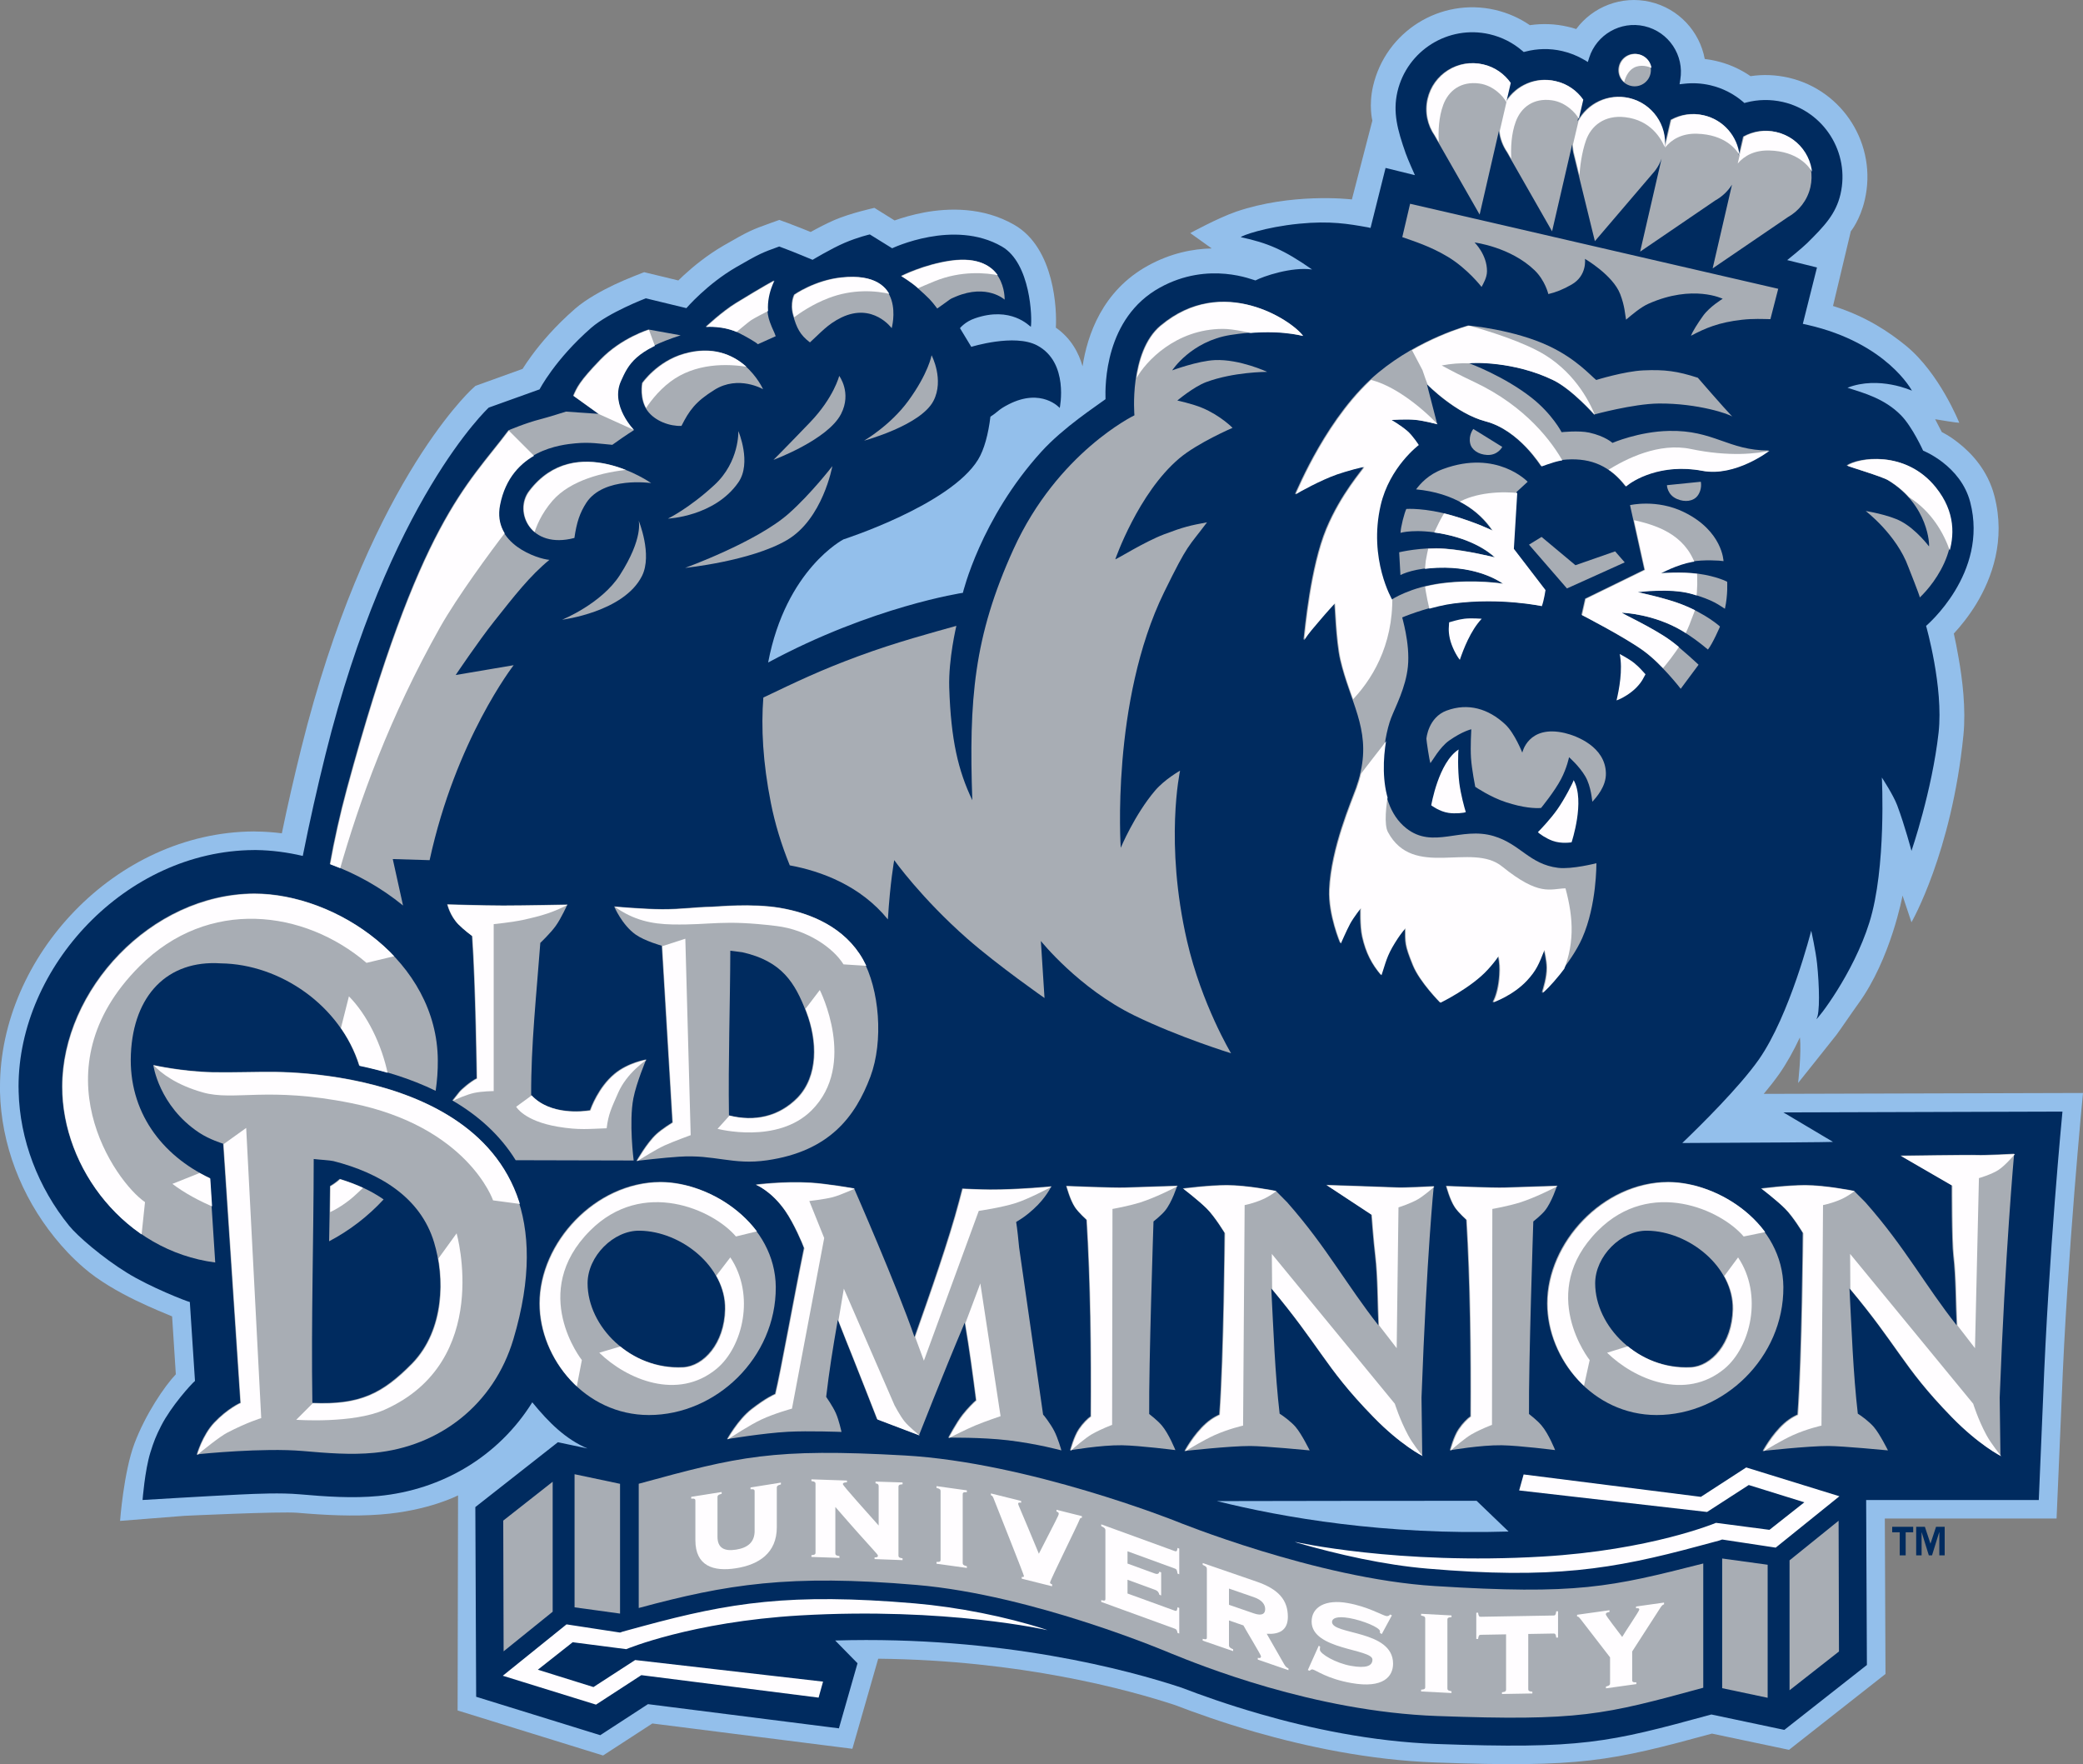 <?xml version="1.0" encoding="UTF-8" standalone="no"?>
<!-- Created with Inkscape (http://www.inkscape.org/) -->
<svg xmlns:dc="http://purl.org/dc/elements/1.1/" xmlns:cc="http://creativecommons.org/ns#" xmlns:rdf="http://www.w3.org/1999/02/22-rdf-syntax-ns#" xmlns:svg="http://www.w3.org/2000/svg" xmlns="http://www.w3.org/2000/svg" xmlns:sodipodi="http://sodipodi.sourceforge.net/DTD/sodipodi-0.dtd" xmlns:inkscape="http://www.inkscape.org/namespaces/inkscape" width="247.96" height="209.991" id="svg8805" version="1.1" inkscape:version="0.47 r22583" sodipodi:docname="New document 3">
  <rect width="100%" height="100%" fill="#808080" stroke="none"/>
  <defs id="defs8807">
    <inkscape:perspective sodipodi:type="inkscape:persp3d" inkscape:vp_x="0 : 526.18109 : 1" inkscape:vp_y="0 : 1000 : 0" inkscape:vp_z="744.09448 : 526.18109 : 1" inkscape:persp3d-origin="372.04724 : 350.78739 : 1" id="perspective8813"/>
    <inkscape:perspective id="perspective8624" inkscape:persp3d-origin="0.5 : 0.33333333 : 1" inkscape:vp_z="1 : 0.5 : 1" inkscape:vp_y="0 : 1000 : 0" inkscape:vp_x="0 : 0.5 : 1" sodipodi:type="inkscape:persp3d"/>
    <clipPath id="clip62">
      <path d="m 159.699,126 c 0.184,-0.109 0.355,-0.234 0.512,-0.375 0.871,0.266 1.652,0.621 2.305,1.078 -0.82,0.887 -1.785,1.633 -2.859,2.195 0.019,-0.969 0.035,-1.938 0.043,-2.898 z m 1.527,-6.328 c -0.969,-3.129 -4.125,-5.316 -7.258,-5.355 -2.781,-0.184 -4.582,1.66 -4.715,4.766 -0.129,3.008 1.609,5.305 4.141,6.5 l 0.285,4.43 c -4.734,-0.613 -8.039,-4.945 -8.039,-9.23 0,-5.07 4.645,-10.102 10.074,-10.133 4.309,0 9.613,3.562 9.645,8.758 0.004,0.543 -0.035,1.074 -0.113,1.598 -1.32,-0.645 -2.723,-1.062 -4.02,-1.332" id="path738"/>
    </clipPath>
    <clipPath id="clip61">
      <path d="m 235.965,131.309 c 0.019,3.68 -3.113,6.707 -6.652,6.707 -3.352,0 -5.75,-2.965 -5.75,-5.863 0,-3.191 2.914,-6.352 6.332,-6.371 2.699,0 6.051,2.23 6.07,5.527 z m -2.668,1.145 c 0.035,-2.234 -2.297,-4.082 -4.473,-4.109 -1.375,-0.023 -2.734,1.344 -2.734,2.762 0,2.254 2.23,4.535 5.008,4.395 1.066,-0.055 2.164,-1.242 2.199,-3.047" id="path735"/>
    </clipPath>
    <clipPath id="clip60">
      <path d="m 222.844,127.859 c -0.004,0.113 -0.25,7.492 -0.227,10.102 0.051,0.039 0.426,0.328 0.648,0.59 0.383,0.441 0.723,1.305 0.723,1.305 0,0 -1.871,-0.238 -2.801,-0.254 -1.117,-0.016 -2.727,0.266 -2.727,0.266 0,0 0.188,-0.734 0.457,-1.125 0.199,-0.297 0.465,-0.559 0.621,-0.664 0.019,-3.402 -0.019,-7.031 -0.219,-10.316 -0.019,-0.023 -0.414,-0.367 -0.609,-0.656 -0.262,-0.387 -0.453,-1.117 -0.453,-1.117 0,0 2.492,0.105 3.074,0.082 0.613,-0.023 2.758,-0.09 2.758,-0.09 0,0 -0.281,0.879 -0.645,1.32 -0.203,0.246 -0.602,0.559 -0.602,0.559" id="path732"/>
    </clipPath>
    <clipPath id="clip59">
      <path d="m 183.094,131.309 c 0.016,3.68 -3.117,6.707 -6.656,6.707 -3.348,0 -5.75,-2.965 -5.75,-5.863 0,-3.191 2.918,-6.352 6.336,-6.371 2.699,0 6.051,2.23 6.07,5.527 z m -2.672,1.145 c 0.039,-2.234 -2.297,-4.082 -4.473,-4.109 -1.371,-0.023 -2.73,1.344 -2.73,2.762 0,2.254 2.23,4.535 5.004,4.395 1.066,-0.055 2.168,-1.242 2.199,-3.047" id="path729"/>
    </clipPath>
    <clipPath id="clip58">
      <path d="m 150.43,119.648 c 0,0 1.48,0.336 3.102,0.371 0.984,0.023 2.309,-0.031 3.355,-0.016 3.387,0.055 16.262,1.211 12.441,14.023 -1.027,3.453 -3.887,5.641 -7.293,5.969 -1.23,0.121 -2.504,0.016 -3.758,-0.094 -2.105,-0.18 -5.367,0.156 -5.371,0.156 l -0.199,0.035 c 0,0 0.281,-1.023 0.914,-1.691 0.703,-0.742 1.375,-1.035 1.375,-1.035 l -0.902,-13.59 c 0,0 -0.715,-0.215 -1.27,-0.586 -2.105,-1.406 -2.395,-3.543 -2.395,-3.543 z m 8.348,17.727 c 2.488,0.105 3.664,-0.488 5.23,-2.078 1.711,-1.773 1.703,-4.535 1.156,-6.34 -0.707,-2.348 -2.828,-3.641 -5.281,-4.266 -0.199,-0.047 -0.727,-0.07 -1.035,-0.109 -0.004,4.191 -0.137,8.488 -0.07,12.793" id="path726"/>
    </clipPath>
    <clipPath id="clip57">
      <path d="m 202.914,127.859 c -0.004,0.113 -0.25,7.492 -0.227,10.102 0.051,0.039 0.426,0.328 0.652,0.59 0.379,0.441 0.723,1.305 0.723,1.305 0,0 -1.875,-0.238 -2.805,-0.254 -1.117,-0.016 -2.727,0.266 -2.727,0.266 0,0 0.191,-0.734 0.457,-1.125 0.199,-0.297 0.465,-0.559 0.621,-0.664 0.023,-3.402 -0.016,-7.031 -0.219,-10.316 -0.019,-0.023 -0.414,-0.367 -0.609,-0.656 -0.262,-0.387 -0.453,-1.117 -0.453,-1.117 0,0 2.492,0.105 3.074,0.082 0.613,-0.023 2.758,-0.09 2.758,-0.09 0,0 -0.277,0.879 -0.645,1.32 -0.203,0.246 -0.602,0.559 -0.602,0.559" id="path723"/>
    </clipPath>
    <clipPath id="clip56">
      <path d="m 166.434,112.27 c -0.449,-0.453 -0.586,-1.055 -0.586,-1.055 0,0 1.906,0.059 2.926,0.059 1.125,0 3.387,-0.047 3.387,-0.047 0,0 -0.32,0.719 -0.613,1.125 -0.273,0.383 -0.809,0.891 -0.809,0.891 -0.203,2.711 -0.492,5.371 -0.48,7.988 0.996,1.059 2.715,0.848 3.082,0.789 0.043,-0.117 0.434,-1.211 1.277,-1.91 0.719,-0.602 1.68,-0.754 1.68,-0.754 0,0 -0.516,1.219 -0.676,2.043 -0.242,1.25 0.016,3.262 0.016,3.262 l -6.191,-0.016 c -0.836,-1.352 -2.008,-2.371 -3.324,-3.137 0.082,-0.102 0.277,-0.344 0.355,-0.449 0.098,-0.129 0.586,-0.551 0.918,-0.715 0,0 -0.066,-4.949 -0.246,-7.469 -0.051,-0.035 -0.461,-0.348 -0.715,-0.605" id="path720"/>
    </clipPath>
    <clipPath id="clip55">
      <path d="m 210.383,138.656 c 0.305,0.355 0.727,1.215 0.727,1.215 0,0 -2.379,-0.23 -3.121,-0.23 -1.062,-0.004 -3.453,0.262 -3.453,0.262 0,0 0.445,-0.855 1.113,-1.453 0.355,-0.32 0.711,-0.461 0.711,-0.461 0.227,-3.07 0.277,-9.531 0.277,-9.531 0,0 -0.516,-0.855 -0.941,-1.281 -0.43,-0.43 -1.246,-1.055 -1.246,-1.055 0,0 1.352,-0.176 2.297,-0.176 1.074,0 2.582,0.305 2.582,0.305 l 0.598,0.602 c 1.062,1.203 1.855,2.312 2.609,3.41 0.691,1 1.352,1.992 2.176,3.043 -0.055,-1.062 -0.039,-2.516 -0.176,-3.664 -0.094,-0.77 -0.195,-2.145 -0.195,-2.145 l -2.367,-1.559 c 0,0 3.332,0.109 3.707,0.129 0.328,0.023 1.941,-0.062 1.941,-0.062 0,0 -0.363,3.492 -0.645,11.102 l 0.039,3.047 c 0,0 -1.141,-0.566 -2.574,-2.039 -1.355,-1.387 -2.039,-2.32 -2.746,-3.312 -0.668,-0.934 -1.348,-1.922 -2.602,-3.426 0.113,2.172 0.195,4.488 0.438,6.57 0.18,0.113 0.605,0.422 0.852,0.711" id="path717"/>
    </clipPath>
    <clipPath id="clip54">
      <path d="m 184.883,125.812 c 0.883,0.051 2.316,0.305 2.316,0.305 0,0 2.27,5.18 3.172,7.801 0.82,-2.32 1.805,-5.129 2.328,-7.117 l 0.176,-0.672 c 0,0 0.906,0.047 1.465,0.047 1.402,0.008 3.215,-0.164 3.215,-0.164 0,0 -0.277,0.605 -0.934,1.195 -0.375,0.34 -0.559,0.461 -0.914,0.68 0.047,0.242 0.145,1.176 0.156,1.34 l 1.258,8.766 c 0.039,0.027 0.391,0.488 0.574,0.84 0.203,0.383 0.387,1.039 0.387,1.039 0,0 -1.262,-0.348 -2.805,-0.531 -1.391,-0.164 -3.137,-0.137 -3.137,-0.137 0,0 0.406,-0.785 0.754,-1.223 0.246,-0.312 0.559,-0.629 0.699,-0.746 -0.191,-1.477 -0.332,-2.547 -0.586,-4.062 -1.172,2.773 -2.395,5.895 -2.395,5.895 l -2.211,-0.84 c 0,0 -1.125,-2.879 -1.332,-3.383 -0.18,-0.445 -0.367,-0.91 -0.723,-1.82 -0.27,1.547 -0.449,2.672 -0.609,4.039 0,0 0.352,0.5 0.508,0.855 0.164,0.367 0.297,0.984 0.297,0.984 0,0 -1.723,-0.066 -2.816,-0.008 -1.254,0.066 -3.195,0.387 -3.195,0.387 0,0 0.562,-1.031 1.281,-1.586 0.773,-0.598 1.168,-0.758 1.242,-0.793 0.281,-1.137 0.992,-5.141 1.512,-7.656 -0.078,-0.227 -0.535,-1.297 -0.984,-1.945 -0.73,-1.059 -1.547,-1.383 -1.547,-1.383 0,0 1.445,-0.188 2.848,-0.105" id="path714"/>
    </clipPath>
    <clipPath id="clip53">
      <path d="m 240.723,138.656 c 0.305,0.355 0.73,1.215 0.73,1.215 0,0 -2.383,-0.23 -3.121,-0.23 -1.066,-0.004 -3.457,0.262 -3.457,0.262 0,0 0.445,-0.855 1.113,-1.453 0.355,-0.32 0.711,-0.461 0.711,-0.461 0.227,-3.07 0.277,-9.531 0.277,-9.531 0,0 -0.512,-0.855 -0.941,-1.281 -0.426,-0.43 -1.246,-1.055 -1.246,-1.055 0,0 1.352,-0.176 2.297,-0.176 1.078,0 2.582,0.305 2.582,0.305 l 0.598,0.602 c 1.066,1.203 1.855,2.312 2.613,3.41 0.688,1 1.352,1.992 2.176,3.043 -0.059,-1.062 -0.043,-2.516 -0.18,-3.664 -0.09,-0.77 -0.082,-3.68 -0.082,-3.68 l -2.691,-1.559 c 0,0 3.656,-0.055 4.031,-0.035 0.328,0.019 1.941,-0.062 1.941,-0.062 0,0 -0.473,5.191 -0.758,12.801 l 0.039,3.047 c 0,0 -1.137,-0.566 -2.574,-2.039 -1.352,-1.387 -2.039,-2.32 -2.746,-3.312 -0.668,-0.934 -1.344,-1.922 -2.602,-3.426 0.113,2.172 0.195,4.488 0.438,6.57 0.184,0.113 0.605,0.422 0.852,0.711" id="path711"/>
    </clipPath>
    <clipPath id="clip52">
      <path d="m 174.613,111.328 c 0,0 1.527,0.137 2.504,0.141 1.02,0.004 1.699,-0.113 2.605,-0.129 0.238,-0.004 2.078,-0.195 3.57,0.055 1.621,0.273 3.402,1.02 4.348,2.695 0.895,1.578 1.117,4.309 0.418,6.172 -0.793,2.105 -2.152,3.91 -5.414,4.387 -0.906,0.133 -1.598,0.055 -2.293,-0.043 -0.348,-0.047 -0.695,-0.098 -1.078,-0.133 -0.379,-0.031 -0.789,-0.043 -1.266,-0.012 -0.77,0.047 -2.227,0.219 -2.227,0.219 0,0 0.531,-0.949 1.035,-1.41 0.301,-0.277 0.848,-0.613 0.848,-0.613 l -0.555,-9.266 c 0,0 -0.898,-0.25 -1.375,-0.59 -0.719,-0.512 -1.121,-1.473 -1.121,-1.473 z m 9.609,10.031 c 1.09,-1.133 1.051,-2.965 0.461,-4.508 -0.586,-1.516 -1.262,-2.648 -3.344,-3.117 -0.055,-0.012 -0.219,-0.031 -0.383,-0.051 l -0.25,-0.031 c -0.008,2.773 -0.113,5.797 -0.07,8.637 1.328,0.332 2.598,0.07 3.586,-0.93" id="path708"/>
    </clipPath>
    <clipPath id="clip51">
      <path d="m 219.426,80.848 c 0,0 2.41,0.211 4.246,1.082 1.43,0.676 2.164,1.531 2.473,1.777 0,0 1.492,-0.461 2.473,-0.504 1.125,-0.051 1.789,0.039 2.859,0.387 0,0 1.324,1.531 1.816,2.047 -0.113,-0.129 -1.801,-0.711 -3.863,-0.695 -1.344,0.012 -3.398,0.578 -3.398,0.578 0,0 -1.176,-1.332 -2.164,-1.812 -2.07,-1.008 -4.262,-0.926 -4.422,-0.887 0.086,0.023 1.883,0.699 3.301,1.812 1.094,0.859 1.582,1.812 1.582,1.812 0,0 0.898,-0.098 1.453,0.023 0.84,0.188 1.215,0.539 1.215,0.539 0,0 1.383,-0.598 2.965,-0.629 2.352,-0.051 3.109,1.027 5.234,1.027 0,0 -1.781,1.383 -3.516,1.055 -2.176,-0.414 -3.676,0.516 -4.004,0.82 -0.805,-1.043 -1.758,-1.48 -3.074,-1.402 -0.543,0.031 -1.004,0.23 -1.355,0.348 -0.012,0.004 -1.156,-1.895 -2.934,-2.359 -1.559,-0.406 -3.051,-1.93 -3.051,-1.93 l 0.539,2.086 c 0,0 -0.695,-0.184 -1.152,-0.234 -0.5,-0.051 -1.281,0.004 -1.281,0.004 0,0 0.449,0.254 0.824,0.57 0.285,0.242 0.605,0.742 0.605,0.742 0,0 -1.535,1.148 -2,3.156 -0.656,2.836 0.609,4.969 0.609,4.969 0,0 0.973,-0.656 2.645,-0.867 1.73,-0.219 3.176,0.023 3.176,0.023 0,0 -1.066,-0.82 -3.035,-0.844 -1.168,-0.016 -1.953,0.211 -2.32,0.398 -0.008,-0.141 -0.066,-1.195 -0.066,-1.195 0,0 1.168,-0.281 2.383,-0.195 1.133,0.082 2.605,0.453 2.605,0.453 0,0 -0.797,-0.844 -2.648,-1.219 -1.477,-0.297 -2.27,-0.059 -2.27,-0.059 0.012,-0.316 0.203,-1.047 0.305,-1.254 0,0 0.98,-0.07 2.395,0.34 1.27,0.371 2.102,0.785 2.102,0.785 -0.703,-1.055 -1.992,-1.965 -3.984,-2.152 0.23,-0.301 0.641,-0.781 1.418,-1.066 2.824,-1.043 4.438,0.668 4.438,0.668 l -0.586,0.539 -0.18,2.965 1.66,2.164 c 0,0 -0.074,0.516 -0.191,0.844 0,0 -2.125,-0.457 -4.594,-0.145 -1.07,0.133 -2.312,0.59 -2.688,0.75 -0.047,-0.082 0.422,1.336 0.293,2.586 -0.113,1.102 -0.645,2.082 -0.883,2.699 -0.395,1.016 -0.988,4.375 0.801,5.781 1.41,1.113 2.867,-0.109 4.59,0.41 1.402,0.422 1.871,1.477 3.371,1.664 0.727,0.09 2.012,-0.242 2.012,-0.242 0,0 0.027,2.184 -0.742,3.926 -0.578,1.312 -1.953,2.785 -2.125,2.859 0.062,-0.227 0.25,-0.793 0.246,-1.316 -0.004,-0.371 -0.141,-0.941 -0.141,-0.941 -0.301,0.762 -0.43,1.078 -0.918,1.609 -0.734,0.789 -1.773,1.148 -1.773,1.148 0.184,-0.316 0.312,-0.855 0.348,-1.426 0.023,-0.395 0.008,-0.617 -0.062,-1.004 -0.207,0.289 -0.332,0.445 -0.57,0.707 -0.863,0.953 -2.48,1.738 -2.48,1.738 0,0 -1.07,-1.074 -1.426,-1.953 -0.445,-1.09 -0.398,-1.18 -0.406,-1.961 -0.238,0.281 -0.359,0.453 -0.555,0.766 -0.445,0.715 -0.492,1.059 -0.711,1.707 -0.484,-0.57 -0.797,-1.16 -0.988,-2.012 -0.129,-0.578 -0.09,-1.512 -0.09,-1.512 0,0 -0.375,0.473 -0.566,0.82 -0.188,0.352 -0.488,1.039 -0.488,1.039 0,0 -0.641,-1.484 -0.582,-2.82 0.098,-2.188 1.168,-4.629 1.418,-5.332 0.094,-0.27 0.172,-0.512 0.246,-0.848 0.512,-2.273 -0.582,-3.707 -1.082,-5.871 -0.234,-1.016 -0.277,-2.941 -0.309,-2.977 0,0 -0.488,0.531 -0.781,0.883 -0.336,0.398 -0.574,0.656 -0.832,1.047 0.066,-0.539 0.348,-3.812 1.188,-5.832 0.773,-1.852 1.91,-3.094 1.969,-3.242 -0.031,-0.031 -0.883,0.195 -1.43,0.383 -0.887,0.312 -2.004,0.938 -2.176,1.047 0.121,-0.227 1.719,-4.18 4.379,-6.375 2.203,-1.816 4.715,-2.473 4.715,-2.473" id="path705"/>
    </clipPath>
    <clipPath id="clip50">
      <path d="m 225.426,68.988 -0.266,1.148 c 0.5,-0.949 1.594,-1.48 2.688,-1.23 1.203,0.281 1.988,1.414 1.859,2.613 l 0.34,-1.465 c 0.504,-0.281 1.109,-0.383 1.715,-0.242 1.031,0.238 1.754,1.102 1.863,2.098 l 0.227,-0.977 c 0.504,-0.281 1.109,-0.383 1.715,-0.242 1.305,0.301 2.113,1.602 1.816,2.902 -0.16,0.691 -0.605,1.246 -1.18,1.566 l -3.949,2.691 1.016,-4.395 c -0.219,0.348 -0.52,0.629 -0.871,0.824 l -3.949,2.691 1.125,-4.879 c -0.113,0.32 -0.297,0.605 -0.52,0.84 l -2.98,3.488 -1.105,-4.512 c -0.051,-0.184 -0.078,-0.375 -0.086,-0.566 l -1.055,4.562 -2.371,-4.152 c -0.227,-0.328 -0.375,-0.715 -0.418,-1.121 l -1.012,4.395 -2.375,-4.152 c -0.375,-0.539 -0.531,-1.23 -0.371,-1.922 0.301,-1.305 1.602,-2.113 2.902,-1.812 0.605,0.137 1.105,0.496 1.438,0.969 l -0.227,0.977 c 0.535,-0.848 1.562,-1.309 2.594,-1.066 0.609,0.137 1.109,0.496 1.438,0.969" id="path702"/>
    </clipPath>
    <clipPath id="clip49">
      <path d="m 227.328,67.254 c 0.105,-0.461 0.562,-0.746 1.023,-0.641 0.461,0.105 0.746,0.566 0.641,1.023 -0.105,0.461 -0.562,0.746 -1.023,0.641 -0.461,-0.105 -0.746,-0.562 -0.641,-1.023" id="path699"/>
    </clipPath>
    <clipPath id="clip48">
      <path d="m 170.145,89.523 c 2.43,-3.195 6.41,-0.406 6.41,-0.406 0,0 -2.477,-0.367 -3.398,1.027 -0.344,0.531 -0.512,1.031 -0.629,1.852 -2.309,0.613 -3.215,-1.387 -2.383,-2.473" id="path696"/>
    </clipPath>
    <clipPath id="clip47">
      <path d="m 170.746,85.766 c 0.348,-0.086 1.336,-0.398 1.336,-0.398 l 1.707,0.117 -1.332,-0.957 c 0.188,-0.422 0.301,-0.734 1.426,-1.898 1.105,-1.145 2.531,-1.57 2.531,-1.57 l 1.688,0.305 c -2.414,0.773 -2.766,1.5 -3.164,2.391 -0.578,1.293 0.711,2.586 0.711,2.586 0,0 -0.379,0.23 -1.133,0.77 -0.656,-0.055 -1.16,-0.152 -1.941,-0.078 -0.684,0.066 -3.418,0.32 -3.98,3.23 -0.398,2.062 2.012,2.836 2.621,2.883 -1.031,0.844 -1.852,1.906 -2.902,3.23 -0.84,1.059 -2.016,2.812 -2.016,2.812 l 3.043,-0.516 c 0,0 -3.035,3.895 -4.41,10.23 -1.07,-0.031 -1.934,-0.059 -1.934,-0.059 0,0 0.418,1.902 0.539,2.438 -1.152,-0.941 -2.473,-1.68 -3.844,-2.18 0.23,-1.281 0.523,-2.609 0.891,-3.965 3.812,-14.043 6.301,-15.879 8.477,-18.785 0,0 0.914,-0.391 1.688,-0.586" id="path693"/>
    </clipPath>
    <clipPath id="clip46">
      <path d="m 178.266,82.324 c 2.961,-0.848 4.16,1.867 4.16,1.867 0,0 -1.285,-0.754 -2.547,0.031 -1.004,0.621 -1.332,1.098 -1.734,1.895 -0.605,0.023 -1.391,-0.25 -1.789,-0.801 -0.445,-0.613 -0.281,-1.453 -0.281,-1.453 0,0 0.781,-1.137 2.191,-1.539" id="path690"/>
    </clipPath>
    <clipPath id="clip45">
      <path d="m 182.152,81.832 c -0.055,-0.074 -0.562,-0.375 -0.984,-0.586 -0.844,-0.422 -1.758,-0.332 -1.758,-0.332 0,0 0.852,-0.805 1.594,-1.258 1.453,-0.891 1.988,-1.172 1.988,-1.172 0,0 -0.609,1.113 -0.203,2.195 0.156,0.426 0.184,0.402 0.301,0.73 l -0.938,0.422" id="path687"/>
    </clipPath>
    <clipPath id="clip44">
      <path d="m 186.531,78.32 c 3.496,-0.367 2.645,2.668 2.645,2.668 0,0 -0.984,-1.355 -2.641,-0.559 -0.727,0.352 -1.105,0.816 -1.648,1.305 -0.523,-0.395 -0.695,-0.758 -0.887,-1.426 -0.188,-0.652 0.055,-1.086 0.055,-1.086 0,0 1.074,-0.758 2.477,-0.902" id="path684"/>
    </clipPath>
    <clipPath id="clip43">
      <path d="m 192.27,77.438 c 2.934,-0.41 2.832,2.055 2.832,2.055 0,0 -0.914,-0.844 -2.551,-0.164 -0.398,0.164 -0.23,0.105 -0.984,0.629 -0.363,-0.473 -0.375,-0.484 -1.055,-1.098 -0.32,-0.289 -0.852,-0.613 -0.852,-0.613 0,0 1.199,-0.613 2.609,-0.809" id="path681"/>
    </clipPath>
    <clipPath id="clip42">
      <path d="m 230.742,90.637 c 2.039,0.992 2.082,2.574 2.082,2.574 -0.16,-0.031 -1.043,-0.086 -1.68,0.027 -0.816,0.145 -1.641,0.602 -1.641,0.602 0,0 1.055,-0.098 1.988,0.031 0.992,0.137 1.523,0.422 1.523,0.422 0,0 0.047,0.668 -0.117,1.418 -0.281,-0.164 -0.574,-0.457 -1.812,-0.801 -1.109,-0.309 -2.801,-0.082 -2.801,-0.082 0,0 1.473,0.309 2.309,0.637 1.344,0.523 2.047,1.18 2.047,1.18 0,0 -0.375,0.879 -0.633,1.207 -0.492,-0.406 -0.852,-0.68 -1.402,-1.008 -1.477,-0.867 -3.047,-0.938 -3.141,-0.938 -0.094,0 1.645,0.789 2.578,1.477 0.609,0.449 1.473,1.266 1.473,1.266 l -0.938,1.262 c 0,0 -1.004,-1.309 -2.004,-2.027 -1.012,-0.727 -3.207,-1.855 -3.207,-1.855 l 0.191,-0.848 3.109,-1.52 -0.75,-3.387 c 0,0 1.398,-0.332 2.824,0.363" id="path678"/>
    </clipPath>
    <clipPath id="clip41">
      <path d="m 243.934,89.34 c 2.031,2.539 -0.094,5.105 -0.809,5.777 -0.016,-0.129 -0.57,-1.512 -0.602,-1.598 -0.617,-1.703 -2.238,-2.938 -2.238,-2.938 0,0 1.188,0.188 1.852,0.539 0.809,0.43 1.469,1.316 1.469,1.316 0.031,-0.035 0,-2.164 -2.164,-3.477 -0.34,-0.207 -2.152,-0.734 -2.16,-0.773 0.555,-0.391 3.051,-0.852 4.652,1.152" id="path675"/>
    </clipPath>
    <clipPath id="clip40">
      <path d="m 203.277,80.848 c 3.25,-2.723 6.887,-0.262 7.457,0.535 -0.055,0.012 -1.355,-0.418 -3.789,-0.035 -2.062,0.328 -3.051,1.855 -3.051,1.855 0,0 1.344,-0.5 2.242,-0.539 1.285,-0.059 2.742,0.617 2.742,0.617 -0.094,0.004 -1.766,0.004 -3.207,0.539 -0.652,0.246 -1.508,0.965 -1.508,0.965 0,0 0.824,0.18 1.316,0.391 0.957,0.402 1.582,1.043 1.582,1.043 0,0 -1.844,0.793 -2.805,1.609 -2.152,1.828 -3.348,5.285 -3.348,5.285 0.031,0.031 1.512,-0.91 2.562,-1.309 1.043,-0.395 1.355,-0.461 2.25,-0.629 -1.004,1.344 -0.969,1.051 -2.25,3.664 -2.805,5.738 -2.277,13.414 -2.277,13.414 0,0 0.727,-1.738 1.797,-2.996 0.508,-0.598 1.316,-1.051 1.316,-1.051 0,0 -0.824,3.777 0.367,8.945 0.766,3.316 2.309,5.883 2.309,5.883 0,0 -2.73,-0.84 -5.07,-1.98 -2.926,-1.426 -4.91,-3.91 -4.91,-3.91 l 0.191,2.992 c 0,0 -2.426,-1.691 -4.043,-3.105 -2.43,-2.137 -3.844,-4.129 -3.844,-4.129 0,0 -0.215,1.168 -0.332,3.109 -1.438,-1.773 -3.508,-2.535 -5.148,-2.836 -0.441,-1.09 -0.777,-2.184 -0.992,-3.277 -0.422,-2.125 -0.516,-3.957 -0.395,-5.527 1.793,-0.855 2.992,-1.434 4.98,-2.168 1.969,-0.73 3.98,-1.266 5.148,-1.594 0,0 -0.418,1.734 -0.375,3.234 0.09,2.766 0.469,4.355 1.211,5.914 -0.18,-5.262 0.066,-8.57 2.164,-13.176 2.312,-5.082 6.344,-7.02 6.344,-7.02 0,0 -0.297,-3.324 1.363,-4.715" id="path672"/>
    </clipPath>
  </defs>
  <sodipodi:namedview id="base" pagecolor="#ffffff" bordercolor="#666666" borderopacity="1.0" inkscape:pageopacity="0.0" inkscape:pageshadow="2" inkscape:zoom="1.4" inkscape:cx="172.28811" inkscape:cy="45.722488" inkscape:document-units="px" inkscape:current-layer="g1670" showgrid="false" inkscape:window-width="1280" inkscape:window-height="1002" inkscape:window-x="1272" inkscape:window-y="-8" inkscape:window-maximized="1"/>
  <g inkscape:label="Layer 1" inkscape:groupmode="layer" id="layer1" transform="translate(-195.353,-380.224)">
    <path style="fill:#93bfeb;fill-opacity:1;fill-rule:nonzero;stroke:none" d="m 299.895,577.663 -3.075,10.723 -23.811,-3.013 -5.866,3.811 -17.316,-5.361 0.053,-25.602 c 0,0 -3.509,1.843 -9.234,2.277 -3.243,0.248 -6.575,0.08 -9.881,-0.204 -2.065,-0.177 -13.461,0.363 -13.461,0.363 l -7.657,0.603 c 0,0 0.425,-5.769 1.701,-9.181 1.32,-3.518 3.607,-6.877 4.936,-8.268 l -0.443,-6.894 c -1.285,-0.558 -6.965,-2.703 -10.492,-5.769 -1.48,-1.285 -2.446,-2.339 -3.492,-3.624 -3.961,-4.901 -6.363,-11.059 -6.504,-17.36 l 0,-0.257 0,-0.337 c 0,-15.393 13.674,-30.289 30.227,-30.378 l 0.239,0.009 c 1.019,0.009 2.047,0.08 3.084,0.213 0.7,-3.394 1.48,-6.77 2.304,-10.093 7.674,-30.883 19.895,-42.377 20.302,-42.758 l 0.443,-0.408 5.609,-2.02 c 0.266,-0.425 0.62,-0.957 1.072,-1.569 1.108,-1.515 2.791,-3.509 5.158,-5.574 1.382,-1.205 3.314,-2.224 4.706,-2.889 1.471,-0.7 3.536,-1.48 3.536,-1.48 l 4.068,0.984 c 0.186,-0.186 0.39,-0.381 0.611,-0.585 1.152,-1.063 2.818,-2.437 4.812,-3.589 2.978,-1.719 3.314,-1.852 5.583,-2.667 l 1.019,-0.363 1.019,0.372 c 0.993,0.372 1.967,0.762 2.712,1.063 0.877,-0.487 1.932,-1.037 2.836,-1.427 1.914,-0.824 4.75,-1.444 4.75,-1.444 l 2.402,1.498 c 0.895,-0.319 2.136,-0.691 3.554,-0.957 2.871,-0.523 6.956,-0.673 10.696,1.48 4.838,2.783 5.078,10.218 4.945,12.238 1.817,1.258 2.729,3.013 3.181,4.599 0.567,-3.695 2.339,-8.977 7.772,-11.972 2.729,-1.506 5.379,-2.012 7.603,-2.056 l -2.552,-1.826 c 0,0 3.252,-1.79 5.485,-2.561 6.522,-2.215 13.293,-1.506 13.753,-1.444 l 2.437,-9.385 c 0,0 -0.452,-1.781 0.08,-4.094 1.507,-6.522 8.02,-10.59 14.542,-9.083 1.515,0.354 2.916,0.984 4.13,1.817 1.471,-0.213 2.995,-0.168 4.519,0.186 0.337,0.071 0.665,0.168 0.993,0.275 1.967,-2.65 5.379,-4.023 8.8,-3.235 3.429,0.798 5.902,3.545 6.504,6.797 0.434,0.053 0.877,0.124 1.32,0.23 1.515,0.346 2.916,0.975 4.13,1.817 1.471,-0.222 2.995,-0.168 4.519,0.177 6.522,1.506 10.59,8.02 9.083,14.542 -0.558,2.41 -1.666,3.748 -1.666,3.748 l -2.118,8.888 c 3.961,1.241 6.717,3.128 8.684,4.732 4.005,3.279 6.345,9.172 6.345,9.172 0,0 -0.372,0 -2.871,-0.425 l 0.789,1.524 c 0.824,0.434 1.294,0.753 1.985,1.294 1.569,1.232 3.492,3.27 4.28,6.31 1.374,5.273 -0.31,9.792 -2.136,12.823 -0.93,1.524 -1.923,2.729 -2.694,3.562 0.177,0.771 0.372,1.772 0.567,2.889 0.461,2.579 0.886,6.079 0.576,9.207 -1.4,13.984 -6.185,22.27 -6.185,22.27 l -1.063,-3.181 c 0,0 -1.382,7.541 -5.273,12.885 -0.789,1.09 -2.109,3.048 -2.588,3.686 -0.275,0.363 -4.573,5.742 -4.573,5.742 0,0 0.425,-3.616 0.213,-5.423 -0.727,1.551 -1.551,3.048 -2.455,4.342 -0.532,0.753 -1.161,1.56 -1.843,2.375 l 37.999,-0.106 c 0,0 -1.896,19.425 -2.534,36.404 l -0.611,14.25 -20.444,0 0.08,18.503 -11.485,9.03 -9.172,-1.932 c -12.034,3.279 -15.623,4.068 -32.904,3.438 -7.976,-0.284 -15.543,-1.932 -21.481,-3.633 -3.943,-1.134 -7.24,-2.322 -9.526,-3.199 -5.565,-1.834 -18.388,-5.344 -35.34,-5.521" id="path1616"/>
    <path style="fill:#002b5f;fill-opacity:1;fill-rule:nonzero;stroke:none" d="m 371.126,558.867 c -10.661,0 -22.482,0.018 -30.919,0.035 7.869,1.958 20.019,4.076 34.729,3.624 l -3.811,-3.66 z m 39.399,-139.971 c 9.455,2.153 12.424,7.834 12.424,7.834 0,0 -3.926,-1.808 -7.674,-0.354 1.967,0.638 4.413,1.285 6.372,3.279 1.356,1.382 2.632,4.209 2.632,4.209 0,0 4.466,1.755 5.609,6.132 2.198,8.463 -5.255,14.728 -5.255,14.728 0,0 2.091,7.284 1.489,12.708 -0.78,6.948 -3.226,14.072 -3.226,14.072 0,0 -0.78,-2.96 -1.701,-5.423 -0.479,-1.267 -1.826,-3.305 -1.826,-3.305 0,0 0.558,10.749 -1.489,17.263 -1.923,6.141 -6.212,11.6 -6.31,11.485 0.452,-0.611 0.354,-4.023 0.089,-6.575 -0.16,-1.551 -0.7,-3.943 -0.7,-3.943 0,0 -2.534,10.049 -6.239,15.34 -2.313,3.288 -6.948,7.86 -9.11,9.934 10.395,-0.044 17.466,-0.098 17.945,-0.133 l -5.902,-3.509 33.214,-0.098 c 0,0 -1.657,17.05 -2.304,34.091 l -0.514,12.141 -20.55,0 0.089,19.638 -9.828,7.727 -8.684,-1.834 -0.098,0.026 c -12.238,3.341 -15.357,4.103 -32.655,3.483 -7.736,-0.284 -15.118,-1.879 -20.949,-3.562 -3.89,-1.117 -7.143,-2.286 -9.385,-3.146 -6.23,-2.065 -21.374,-6.185 -41.216,-5.609 l 2.659,2.712 -2.215,7.745 -22.73,-2.88 -5.68,3.695 -14.772,-4.573 -0.098,-22.58 9.828,-7.719 3.518,0.744 c -2.605,-1.117 -4.573,-3.057 -6.567,-5.494 -4.006,6.425 -10.723,10.421 -18.282,11.148 -3.102,0.301 -6.31,0.071 -9.473,-0.204 -2.162,-0.186 -4.927,-0.071 -7.143,0.035 -3.837,0.186 -11.494,0.647 -11.494,0.647 0,0 0.266,-3.5 0.922,-5.627 0.399,-1.285 0.673,-2.003 1.294,-3.208 1.187,-2.322 3.545,-4.936 4.023,-5.335 l -0.612,-9.393 c -0.452,-0.106 -4.741,-1.781 -7.47,-3.474 -2.951,-1.817 -5.937,-4.413 -6.894,-5.601 -3.686,-4.546 -5.884,-10.235 -6.017,-16.022 l 0,-0.106 0,-0.124 -0.009,-0.31 c 0,-14.232 12.743,-28.074 28.021,-28.163 l 0.292,0 c 1.817,0.026 3.678,0.266 5.521,0.7 0.806,-4.05 1.719,-8.108 2.703,-12.07 7.532,-30.289 19.434,-41.296 19.434,-41.296 l 6.053,-2.171 c 0,0 1.817,-3.545 6.159,-7.338 2.118,-1.834 6.487,-3.5 6.487,-3.5 l 4.83,1.17 c 0,0 2.464,-2.88 5.955,-4.892 2.721,-1.569 3.022,-1.701 5.095,-2.446 2.02,0.744 3.935,1.586 3.97,1.586 0.009,0 2.153,-1.303 3.793,-2.012 1.631,-0.7 3.022,-1.01 3.022,-1.01 l 2.659,1.648 c 0,0 7.337,-3.509 13.053,-0.213 3.438,1.976 3.633,8.552 3.456,9.562 -0.177,-0.089 -2.357,-2.499 -6.655,-1.01 -1.179,0.399 -1.781,1.17 -1.781,1.17 l 1.347,2.224 c 0,0 5.14,-1.604 7.843,-0.168 3.828,2.038 2.685,7.444 2.685,7.444 0,0 -2.153,-2.446 -6.097,-0.425 -1.258,0.647 -1.152,0.815 -2.153,1.462 -0.248,2.056 -0.736,3.917 -1.471,5.113 -3.314,5.406 -16.022,9.491 -16.022,9.491 0,0 -6.859,3.536 -8.968,14.657 12.433,-6.699 23.182,-8.295 23.182,-8.295 0,0 2.1,-8.817 9.331,-16.784 2.641,-2.916 6.567,-5.45 7.648,-6.265 -0.053,-1.648 -0.089,-9.659 6.478,-13.284 5.849,-3.226 11.175,-0.851 11.37,-0.851 0.904,-0.479 4.289,-1.648 6.744,-1.303 -3.385,-2.366 -5.308,-3.164 -8.481,-3.846 0.044,-0.16 2.818,-1.196 6.948,-1.604 3.713,-0.363 5.884,0.027 8.126,0.425 l 0.363,0.08 1.79,-7.143 3.492,0.86 c 0,0 -0.851,-1.888 -1.099,-2.605 -0.984,-2.8 -1.542,-4.883 -0.984,-7.311 1.143,-4.918 6.053,-7.993 10.971,-6.859 1.489,0.346 2.809,1.037 3.899,1.976 l 0.168,0.142 0.213,-0.053 c 1.391,-0.363 2.88,-0.408 4.369,-0.062 0.93,0.213 1.799,0.567 2.588,1.028 l 0.461,0.275 0.16,-0.514 c 0.877,-2.747 3.731,-4.404 6.584,-3.749 2.898,0.673 4.741,3.474 4.262,6.354 l -0.089,0.558 0.558,-0.062 c 1.01,-0.115 2.047,-0.062 3.093,0.177 1.489,0.346 2.809,1.037 3.899,1.967 l 0.168,0.151 0.222,-0.062 c 1.382,-0.363 2.871,-0.399 4.36,-0.062 4.927,1.143 7.993,6.053 6.859,10.971 -0.549,2.375 -1.941,3.819 -3.961,5.822 -0.629,0.62 -2.384,2.029 -2.384,2.029 l 3.545,0.877 -1.684,6.708 0.567,0.124" id="path1618"/>
    <path style="fill:#a8adb4;fill-opacity:1;fill-rule:evenodd;stroke:none" d="m 333.49,418.967 c 7.373,-6.177 15.623,-0.594 16.917,1.214 -0.124,0.027 -3.075,-0.948 -8.596,-0.08 -4.679,0.744 -6.921,4.209 -6.921,4.209 0,0 3.048,-1.134 5.087,-1.223 2.915,-0.133 6.221,1.4 6.221,1.4 -0.213,0.009 -4.006,0.009 -7.275,1.223 -1.48,0.558 -3.421,2.189 -3.421,2.189 0,0 1.87,0.408 2.986,0.886 2.171,0.913 3.589,2.366 3.589,2.366 0,0 -4.183,1.799 -6.363,3.651 -4.883,4.147 -7.594,11.99 -7.594,11.99 0.071,0.071 3.429,-2.065 5.813,-2.969 2.366,-0.895 3.075,-1.046 5.104,-1.427 -2.277,3.048 -2.198,2.384 -5.104,8.312 -6.363,13.018 -5.166,30.431 -5.166,30.431 0,0 1.648,-3.943 4.076,-6.797 1.152,-1.356 2.986,-2.384 2.986,-2.384 0,0 -1.87,8.569 0.833,20.293 1.737,7.524 5.237,13.346 5.237,13.346 0,0 -6.194,-1.905 -11.502,-4.493 -6.637,-3.235 -11.139,-8.871 -11.139,-8.871 l 0.434,6.788 c 0,0 -5.503,-3.837 -9.172,-7.045 -5.512,-4.847 -8.72,-9.367 -8.72,-9.367 0,0 -0.487,2.65 -0.753,7.054 -3.261,-4.023 -7.958,-5.751 -11.68,-6.434 -1.001,-2.472 -1.763,-4.954 -2.251,-7.435 -0.957,-4.821 -1.17,-8.977 -0.895,-12.539 4.068,-1.941 6.788,-3.252 11.299,-4.918 4.466,-1.657 9.03,-2.871 11.68,-3.616 0,0 -0.948,3.935 -0.851,7.338 0.204,6.274 1.063,9.881 2.747,13.417 -0.408,-11.937 0.151,-19.443 4.909,-29.891 5.246,-11.529 14.391,-15.924 14.391,-15.924 0,0 -0.673,-7.541 3.093,-10.696" id="path1620"/>
    <g clip-path="url(#clip40)" clip-rule="evenodd" id="g1622" transform="matrix(2.269,0,0,2.269,-127.665,235.556)">
      <path style="fill:#fffdff;fill-opacity:1;fill-rule:nonzero;stroke:none" d="m 202.828,80.496 c 3.254,-2.723 7.93,-0.043 8.34,1.172 -0.043,0.008 -1.074,-0.418 -2.672,-0.328 -0.562,-0.121 -1.395,-0.328 -1.973,-0.328 -2.484,0 -4.07,1.734 -4.531,2.578 -0.426,-0.938 0.043,-2.43 0.836,-3.094" id="path1624"/>
    </g>
    <path style="fill:#a8adb4;fill-opacity:1;fill-rule:evenodd;stroke:none" d="m 370.736,431.285 3.447,2.136 c 0,0 -0.523,1.028 -1.808,0.957 -1.037,-0.053 -1.861,-0.611 -2.02,-1.409 -0.195,-0.966 0.381,-1.684 0.381,-1.684" id="path1626"/>
    <path style="fill:#a8adb4;fill-opacity:1;fill-rule:evenodd;stroke:none" d="m 425.723,438.233 c 4.608,5.76 -0.213,11.582 -1.834,13.106 -0.035,-0.292 -1.294,-3.429 -1.365,-3.624 -1.4,-3.864 -5.078,-6.664 -5.078,-6.664 0,0 2.694,0.425 4.2,1.223 1.834,0.975 3.332,2.986 3.332,2.986 0.071,-0.08 0,-4.909 -4.909,-7.887 -0.771,-0.47 -4.883,-1.666 -4.901,-1.755 1.258,-0.886 6.921,-1.932 10.554,2.614" id="path1628"/>
    <g clip-path="url(#clip41)" clip-rule="evenodd" id="g1630" transform="matrix(2.269,0,0,2.269,-127.665,235.556)">
      <path style="fill:#fffdff;fill-opacity:1;fill-rule:nonzero;stroke:none" d="m 244.164,89.164 c 0.922,1.152 1.102,2.738 0.488,3.469 -0.312,-0.887 -0.926,-2.016 -2.129,-2.789 -0.285,-0.312 -1.055,-0.48 -1.5,-0.75 -0.336,-0.207 -2.145,-0.871 -2.152,-0.914 0.555,-0.391 3.691,-1.02 5.293,0.984" id="path1632"/>
    </g>
    <path style="fill:#a8adb4;fill-opacity:1;fill-rule:evenodd;stroke:none" d="m 395.797,441.175 c 4.626,2.251 4.723,5.84 4.723,5.84 -0.363,-0.071 -2.366,-0.195 -3.811,0.062 -1.852,0.328 -3.722,1.365 -3.722,1.365 0,0 2.393,-0.222 4.511,0.071 2.251,0.31 3.456,0.957 3.456,0.957 0,0 0.106,1.515 -0.266,3.217 -0.638,-0.372 -1.303,-1.037 -4.112,-1.817 -2.517,-0.7 -6.354,-0.186 -6.354,-0.186 0,0 3.341,0.7 5.237,1.444 3.048,1.187 4.644,2.676 4.644,2.676 0,0 -0.851,1.994 -1.436,2.738 -1.117,-0.922 -1.932,-1.542 -3.181,-2.286 -3.35,-1.967 -6.912,-2.127 -7.125,-2.127 -0.213,0 3.731,1.79 5.849,3.35 1.382,1.019 3.341,2.871 3.341,2.871 l -2.127,2.862 c 0,0 -2.277,-2.969 -4.546,-4.599 -2.295,-1.648 -7.275,-4.209 -7.275,-4.209 l 0.434,-1.923 7.054,-3.447 -1.701,-7.683 c 0,0 3.172,-0.753 6.407,0.824" id="path1634"/>
    <g clip-path="url(#clip42)" clip-rule="evenodd" id="g1636" transform="matrix(2.269,0,0,2.269,-127.665,235.556)">
      <path style="fill:#fffdff;fill-opacity:1;fill-rule:nonzero;stroke:none" d="m 231.309,93.379 -0.305,0.023 c -0.816,0.145 -1.031,0.328 -1.031,0.328 0,0 0.492,-0.133 1.406,-0.023 0.051,0.34 0.027,1.055 -0.027,1.477 -0.094,-0.031 -0.285,-0.16 -0.398,-0.188 -1.105,-0.309 -1.941,-0.07 -1.941,-0.07 0,0 0.941,0.07 1.777,0.395 0.242,0.094 0.344,0.207 0.539,0.309 -0.047,0.184 -0.188,0.5 -0.258,0.699 -0.074,0.227 -0.258,0.617 -0.348,0.82 -0.07,-0.043 -0.301,-0.191 -0.375,-0.234 -1.477,-0.867 -2.25,-0.82 -2.344,-0.82 -0.094,0 1.293,0.395 2.227,1.078 0.125,0.094 0.168,0.262 0.305,0.375 -0.273,0.457 -0.773,1.094 -1.031,1.383 -0.316,-0.328 -0.809,-0.699 -1.172,-0.961 -1.012,-0.727 -3.16,-1.852 -3.16,-1.852 l 0.211,-1.051 2.973,-1.477 -0.422,-2.578 c 1.312,0.281 2.789,0.75 3.375,2.367" id="path1638"/>
    </g>
    <path style="fill:#a8adb4;fill-opacity:1;fill-rule:evenodd;stroke:none" d="m 378.862,444.135 4.032,3.367 4.723,-1.648 1.143,1.312 -6.877,3.102 -4.519,-5.211 1.498,-0.922" id="path1640"/>
    <path style="fill:#fffdff;fill-opacity:1;fill-rule:evenodd;stroke:none" d="m 369.663,453.874 c 0.798,-0.098 2.074,0 2.074,0 -1.329,1.409 -2.18,3.642 -2.605,4.892 -0.408,-0.496 -0.984,-1.595 -1.196,-2.552 -0.213,-0.984 -0.089,-1.462 -0.08,-1.914 0.363,-0.097 1.09,-0.337 1.808,-0.425" id="path1642"/>
    <path style="fill:#a8adb4;fill-opacity:1;fill-rule:evenodd;stroke:none" d="m 308.518,411.231 c 6.655,-0.93 6.425,4.661 6.425,4.661 0,0 -2.074,-1.914 -5.787,-0.372 -0.904,0.372 -0.523,0.239 -2.233,1.427 -0.824,-1.072 -0.851,-1.099 -2.393,-2.49 -0.727,-0.656 -1.932,-1.391 -1.932,-1.391 0,0 2.721,-1.391 5.92,-1.834" id="path1644"/>
    <g clip-path="url(#clip43)" clip-rule="evenodd" id="g1646" transform="matrix(2.269,0,0,2.269,-127.665,235.556)">
      <path style="fill:#fffdff;fill-opacity:1;fill-rule:nonzero;stroke:none" d="m 192.27,77.336 c 1.367,-0.191 2.172,0.359 2.539,0.879 -0.703,-0.152 -2.016,-0.27 -3.406,0.293 -0.328,0.133 -0.793,0.332 -1.043,0.445 l -0.199,-0.082 c -0.32,-0.289 -0.645,-0.656 -0.645,-0.656 0,0 1.344,-0.684 2.754,-0.879" id="path1648"/>
    </g>
    <path style="fill:#a8adb4;fill-opacity:1;fill-rule:evenodd;stroke:none" d="m 295.5,413.234 c 7.931,-0.833 5.999,6.053 5.999,6.053 0,0 -2.233,-3.075 -5.991,-1.267 -1.648,0.798 -2.508,1.852 -3.74,2.96 -1.187,-0.895 -1.577,-1.719 -2.012,-3.235 -0.425,-1.48 0.124,-2.464 0.124,-2.464 0,0 2.437,-1.719 5.618,-2.047" id="path1650"/>
    <g clip-path="url(#clip44)" clip-rule="evenodd" id="g1652" transform="matrix(2.269,0,0,2.269,-127.665,235.556)">
      <path style="fill:#fffdff;fill-opacity:1;fill-rule:nonzero;stroke:none" d="m 186.648,78.25 c 1.48,-0.156 2.164,0.371 2.48,0.949 -0.82,-0.207 -2.047,-0.285 -3.301,0.199 -0.816,0.312 -1.504,0.77 -1.887,1.074 l -0.035,-0.172 c -0.188,-0.656 0.059,-1.113 0.059,-1.113 0,0 1.281,-0.793 2.684,-0.938" id="path1654"/>
    </g>
    <path style="fill:#a8adb4;fill-opacity:1;fill-rule:nonzero;stroke:none" d="m 285.566,421.2 c -0.124,-0.168 -1.276,-0.851 -2.233,-1.329 -1.914,-0.957 -3.988,-0.753 -3.988,-0.753 0,0 1.932,-1.826 3.616,-2.853 3.297,-2.02 4.511,-2.659 4.511,-2.659 0,0 -1.382,2.526 -0.461,4.98 0.354,0.966 0.417,0.913 0.682,1.657 l -2.127,0.957" id="path1656"/>
    <g clip-path="url(#clip45)" clip-rule="nonzero" id="g1658" transform="matrix(2.269,0,0,2.269,-127.665,235.556)">
      <path style="fill:#fffdff;fill-opacity:1;fill-rule:nonzero;stroke:none" d="m 180.957,81.211 c -0.793,-0.332 -1.723,-0.223 -1.723,-0.223 0,0 0.875,-0.996 1.617,-1.453 1.453,-0.887 2.293,-1.203 2.293,-1.203 0,0 -0.461,0.844 -0.398,1.695 -0.277,0.145 -0.836,0.43 -0.992,0.539 -0.125,0.086 -0.5,0.402 -0.797,0.645" id="path1660"/>
    </g>
    <path style="fill:#a8adb4;fill-opacity:1;fill-rule:evenodd;stroke:none" d="m 276.748,422.317 c 6.717,-1.923 9.438,4.236 9.438,4.236 0,0 -2.916,-1.71 -5.778,0.071 -2.277,1.409 -3.022,2.49 -3.935,4.298 -1.374,0.053 -3.155,-0.567 -4.059,-1.817 -1.01,-1.391 -0.638,-3.297 -0.638,-3.297 0,0 1.772,-2.579 4.971,-3.491" id="path1662"/>
    <g clip-path="url(#clip46)" clip-rule="evenodd" id="g1664" transform="matrix(2.269,0,0,2.269,-127.665,235.556)">
      <path style="fill:#fffdff;fill-opacity:1;fill-rule:nonzero;stroke:none" d="m 178.145,82.207 c 1.543,-0.441 3,0.094 3.539,0.82 -1.199,-0.219 -2.863,-0.211 -4.145,0.75 -0.691,0.516 -1.164,1.191 -1.383,1.543 -0.301,-0.582 -0.258,-1.473 -0.258,-1.473 0,0 0.836,-1.238 2.246,-1.641" id="path1666"/>
    </g>
    <path style="fill:#a8adb4;fill-opacity:1;fill-rule:nonzero;stroke:none" d="m 259.69,430.124 c 0.789,-0.195 3.031,-0.904 3.031,-0.904 l 3.873,0.266 -3.022,-2.171 c 0.425,-0.957 0.682,-1.666 3.235,-4.307 2.508,-2.596 5.742,-3.562 5.742,-3.562 l 3.828,0.691 c -5.477,1.755 -6.274,3.403 -7.178,5.423 -1.312,2.933 1.613,5.866 1.613,5.866 0,0 -0.86,0.523 -2.57,1.746 -1.489,-0.124 -2.632,-0.346 -4.404,-0.177 -1.551,0.151 -7.754,0.727 -9.03,7.329 -0.904,4.679 4.564,6.434 5.946,6.54 -2.339,1.914 -4.2,4.325 -6.584,7.329 -1.905,2.402 -4.573,6.38 -4.573,6.38 l 6.903,-1.17 c 0,0 -6.886,8.835 -10.005,23.209 -2.428,-0.071 -4.387,-0.133 -4.387,-0.133 0,0 0.948,4.316 1.223,5.53 -2.614,-2.136 -5.609,-3.811 -8.72,-4.945 0.523,-2.907 1.187,-5.92 2.02,-8.995 8.649,-31.858 14.294,-36.023 19.23,-42.616 0,0 2.074,-0.886 3.828,-1.329" id="path1668"/>
    <g clip-path="url(#clip47)" clip-rule="nonzero" id="g1670" transform="matrix(2.269,0,0,2.269,-127.665,235.556)">
      <path style="fill:#fffdff;fill-opacity:1;fill-rule:nonzero;stroke:none" d="m 173.629,82.441 c 1.062,-1.102 2.598,-1.574 2.695,-1.605 l 0.465,1.254 c -1.195,0.586 -1.289,0.98 -1.594,1.664 -0.535,1.199 0.43,2.469 0.586,2.633 l -2.121,-0.961 -0.184,-0.09 -1.254,-0.738 c 0.188,-0.422 0.273,-0.992 1.406,-2.156" id="path1672"/>
      <path style="fill:#fffdff;fill-opacity:1;fill-rule:nonzero;stroke:none" d="m 159.551,109.211 c 0.098,-0.551 0.191,-1.203 0.305,-1.758 0.164,-0.758 0.398,-1.605 0.609,-2.387 1.938,-7.137 3.484,-11.105 4.871,-13.68 1.312,-2.348 2.453,-3.645 3.465,-4.988 l -0.234,-0.539 1.922,1.922 c -0.77,0.453 -1.449,1.043 -1.711,2.391 -0.109,0.57 -0.059,1.039 0.164,1.426 -0.832,1.074 -2.59,3.469 -3.488,5.059 -2.664,4.73 -4.227,9.09 -5.293,12.812 -0.172,-0.07 -0.434,-0.195 -0.609,-0.258" id="path1674"/>
    </g>
    <path style="fill:#a8adb4;fill-opacity:1;fill-rule:evenodd;stroke:none" d="m 258.325,438.649 c 5.512,-7.249 14.542,-0.922 14.542,-0.922 0,0 -5.618,-0.833 -7.71,2.331 -0.78,1.205 -1.161,2.339 -1.427,4.2 -5.237,1.391 -7.293,-3.146 -5.406,-5.609" id="path1676"/>
    <g clip-path="url(#clip48)" clip-rule="evenodd" id="g1678" transform="matrix(2.269,0,0,2.269,-127.665,235.556)">
      <path style="fill:#fffdff;fill-opacity:1;fill-rule:nonzero;stroke:none" d="m 169.973,89.398 c 1.523,-2.004 4.031,-1.547 5.41,-1.008 -1.348,0.129 -3.094,0.551 -4.039,1.641 -0.586,0.676 -0.875,1.387 -0.973,1.777 -0.648,-0.551 -0.887,-1.77 -0.398,-2.41" id="path1680"/>
    </g>
    <path style="fill:#a8adb4;fill-opacity:1;fill-rule:evenodd;stroke:none" d="m 294.436,435.707 c 0,0 -1.134,6.336 -5.441,8.826 -4.298,2.499 -12.087,3.288 -12.087,3.288 0,0 8.463,-3.057 12.318,-6.451 2.685,-2.375 5.211,-5.663 5.211,-5.663" id="path1682"/>
    <path style="fill:#a8adb4;fill-opacity:1;fill-rule:evenodd;stroke:none" d="m 306.249,422.512 c 0,0 1.533,2.916 0.222,5.432 -1.515,2.924 -8.259,4.732 -8.259,4.732 0,0 3.102,-1.781 5.255,-4.723 2.41,-3.297 2.783,-5.441 2.783,-5.441" id="path1684"/>
    <path style="fill:#a8adb4;fill-opacity:1;fill-rule:evenodd;stroke:none" d="m 295.252,424.967 c 0,0 1.515,2.003 0.222,4.528 -1.569,3.075 -8.046,5.468 -8.046,5.468 0,0 1.631,-1.631 4.351,-4.466 2.827,-2.942 3.474,-5.53 3.474,-5.53" id="path1686"/>
    <path style="fill:#a8adb4;fill-opacity:1;fill-rule:evenodd;stroke:none" d="m 283.244,431.533 c 0,0 1.622,3.784 0,6.115 -2.836,4.076 -8.383,4.307 -8.383,4.307 0,0 2.49,-1.187 5.547,-4.014 2.995,-2.774 2.836,-6.407 2.836,-6.407" id="path1688"/>
    <path style="fill:#a8adb4;fill-opacity:1;fill-rule:evenodd;stroke:none" d="m 271.378,442.185 c 0,0 1.666,4.05 0.399,6.593 -2.153,4.307 -9.509,5.211 -9.509,5.211 0,0 4.67,-1.879 6.877,-5.317 2.836,-4.422 2.233,-6.487 2.233,-6.487" id="path1690"/>
    <path style="fill:#a8adb4;fill-opacity:1;fill-rule:evenodd;stroke:none" d="m 371.719,414.377 c 0,0 -1.666,-2.171 -4.023,-3.589 -2.074,-1.25 -4.094,-1.87 -5.415,-2.339 l 0.93,-3.97 43.821,10.12 -0.93,3.616 c -0.904,-0.018 -2.038,-0.08 -3.385,0.071 -2.774,0.31 -4.369,1.001 -6.07,1.905 0.177,-0.496 0.806,-1.489 1.427,-2.357 0.78,-1.099 2.348,-2.047 2.348,-2.047 0,0 -3.536,-1.746 -8.8,0.576 -0.939,0.408 -1.985,1.303 -2.703,1.914 -0.124,-0.611 -0.142,-1.604 -0.7,-3.048 -0.868,-2.26 -4.192,-4.192 -4.192,-4.192 0,0 0.284,1.985 -1.586,3.057 -0.993,0.576 -1.896,0.93 -2.774,1.134 0,0 -0.372,-1.613 -1.639,-2.836 -2.88,-2.774 -7.143,-3.305 -7.143,-3.305 0,0 1.489,1.436 1.48,3.421 0,0.753 -0.452,1.506 -0.647,1.87" id="path1692"/>
    <path style="fill:#a8adb4;fill-opacity:1;fill-rule:evenodd;stroke:none" d="m 388.051,388.128 c 0.239,-1.046 1.276,-1.693 2.322,-1.453 1.046,0.239 1.693,1.285 1.453,2.322 -0.239,1.046 -1.276,1.693 -2.322,1.453 -1.046,-0.239 -1.693,-1.276 -1.453,-2.322" id="path1694"/>
    <g clip-path="url(#clip49)" clip-rule="evenodd" id="g1696" transform="matrix(2.269,0,0,2.269,-127.665,235.556)">
      <path style="fill:#fffdff;fill-opacity:1;fill-rule:nonzero;stroke:none" d="m 229.082,67.359 c -0.238,-0.125 -0.648,-0.238 -1.004,-0.047 -0.316,0.172 -0.473,0.559 -0.52,0.832 -0.219,-0.203 -0.398,-0.578 -0.328,-0.891 0.105,-0.457 0.711,-0.902 1.172,-0.797 0.359,0.082 0.633,0.559 0.68,0.902" id="path1698"/>
    </g>
    <path style="fill:#a8adb4;fill-opacity:1;fill-rule:nonzero;stroke:none" d="m 383.736,392.063 -0.603,2.605 c 1.134,-2.153 3.616,-3.359 6.097,-2.791 2.729,0.638 4.511,3.208 4.218,5.928 l 0.771,-3.323 c 1.143,-0.638 2.517,-0.868 3.89,-0.549 2.339,0.541 3.979,2.499 4.227,4.759 l 0.514,-2.215 c 1.143,-0.638 2.517,-0.868 3.89,-0.549 2.96,0.682 4.794,3.633 4.121,6.584 -0.363,1.569 -1.374,2.827 -2.676,3.554 l -8.959,6.106 2.304,-9.969 c -0.496,0.789 -1.179,1.427 -1.976,1.87 l -8.959,6.106 2.552,-11.068 c -0.257,0.727 -0.673,1.374 -1.179,1.905 l -6.761,7.914 -2.508,-10.235 c -0.115,-0.416 -0.177,-0.851 -0.195,-1.285 l -2.393,10.35 -5.379,-9.42 c -0.514,-0.744 -0.851,-1.622 -0.948,-2.543 l -2.295,9.969 -5.388,-9.42 c -0.851,-1.223 -1.205,-2.791 -0.842,-4.36 0.682,-2.96 3.633,-4.794 6.584,-4.112 1.374,0.31 2.508,1.125 3.261,2.198 l -0.514,2.215 c 1.214,-1.923 3.545,-2.969 5.884,-2.419 1.382,0.31 2.517,1.125 3.261,2.198" id="path1700"/>
    <g clip-path="url(#clip50)" clip-rule="nonzero" id="g1702" transform="matrix(2.269,0,0,2.269,-127.665,235.556)">
      <path style="fill:#fffdff;fill-opacity:1;fill-rule:nonzero;stroke:none" d="m 221.391,69.117 c -0.148,-0.293 -0.676,-0.875 -1.414,-0.977 -0.973,-0.133 -1.621,0.375 -1.898,1.121 -0.23,0.617 -0.277,1.379 -0.227,2.043 l -0.281,-0.375 c -0.375,-0.539 -0.684,-1.297 -0.523,-1.988 0.297,-1.305 1.836,-2.258 3.137,-1.957 0.605,0.141 1.258,0.5 1.59,0.973 l -0.383,1.16" id="path1704"/>
      <path style="fill:#fffdff;fill-opacity:1;fill-rule:nonzero;stroke:none" d="m 225.582,68.895 -0.387,1.102 c -0.148,-0.293 -0.676,-0.875 -1.414,-0.977 -0.973,-0.137 -1.625,0.375 -1.898,1.121 -0.23,0.617 -0.277,1.391 -0.227,2.055 l -0.293,-0.293 c -0.227,-0.328 -0.293,-0.793 -0.336,-1.199 l 0.426,-1.84 c 0.531,-0.848 1.574,-1.191 2.605,-0.953 0.605,0.141 1.191,0.512 1.523,0.984" id="path1706"/>
      <path style="fill:#fffdff;fill-opacity:1;fill-rule:nonzero;stroke:none" d="m 229.711,71.508 c -0.191,-0.469 -0.742,-1.449 -2.094,-1.602 -1.094,-0.125 -1.781,0.465 -2.047,1.211 -0.219,0.621 -0.328,1.395 -0.352,1.992 l -0.316,-0.961 c -0.051,-0.184 -0.043,-0.484 -0.047,-0.68 l 0.375,-1.59 c 0.5,-0.949 1.586,-1.32 2.68,-1.066 1.203,0.277 2.074,1.461 1.801,2.695" id="path1708"/>
      <path style="fill:#fffdff;fill-opacity:1;fill-rule:nonzero;stroke:none" d="m 230.008,69.898 c 0.504,-0.277 1.23,-0.312 1.836,-0.172 1.027,0.234 1.863,1.168 1.777,2.168 -0.16,-0.281 -0.75,-1.082 -2.242,-1.121 -0.762,-0.02 -1.312,0.289 -1.664,0.727 l 0.293,-1.602" id="path1710"/>
      <path style="fill:#fffdff;fill-opacity:1;fill-rule:nonzero;stroke:none" d="m 233.719,70.836 c 0.504,-0.277 1.512,-0.387 2.121,-0.246 1.023,0.238 1.953,1.277 1.59,2.184 -0.164,-0.281 -0.754,-1.082 -2.246,-1.121 -0.758,-0.02 -1.301,0.266 -1.656,0.684 l 0.102,-0.434 0.09,-1.066" id="path1712"/>
    </g>
    <path style="fill:#a8adb4;fill-opacity:1;fill-rule:evenodd;stroke:none" d="m 370.124,418.967 c 0,0 5.468,0.479 9.633,2.455 3.243,1.533 4.909,3.474 5.609,4.032 0,0 3.385,-1.046 5.609,-1.143 2.552,-0.115 4.059,0.089 6.487,0.877 0,0 3.004,3.474 4.121,4.644 -0.257,-0.292 -4.085,-1.613 -8.764,-1.577 -3.048,0.027 -7.71,1.312 -7.71,1.312 0,0 -2.667,-3.022 -4.909,-4.112 -4.697,-2.286 -9.668,-2.1 -10.031,-2.012 0.195,0.053 4.271,1.586 7.488,4.112 2.481,1.95 3.589,4.112 3.589,4.112 0,0 2.038,-0.222 3.297,0.053 1.905,0.425 2.756,1.223 2.756,1.223 0,0 3.137,-1.356 6.726,-1.427 5.335,-0.115 7.054,2.331 11.875,2.331 0,0 -4.041,3.137 -7.976,2.393 -4.936,-0.939 -8.339,1.17 -9.083,1.861 -1.826,-2.366 -3.988,-3.359 -6.974,-3.181 -1.232,0.071 -2.277,0.523 -3.075,0.789 -0.026,0.009 -2.623,-4.298 -6.655,-5.352 -3.536,-0.922 -6.921,-4.378 -6.921,-4.378 l 1.223,4.732 c 0,0 -1.577,-0.417 -2.614,-0.532 -1.134,-0.115 -2.907,0.009 -2.907,0.009 0,0 1.019,0.576 1.87,1.294 0.647,0.549 1.374,1.684 1.374,1.684 0,0 -3.483,2.605 -4.537,7.16 -1.489,6.434 1.382,11.272 1.382,11.272 0,0 2.207,-1.489 5.999,-1.967 3.926,-0.496 7.205,0.053 7.205,0.053 0,0 -2.419,-1.861 -6.886,-1.914 -2.65,-0.035 -4.431,0.479 -5.264,0.904 -0.018,-0.319 -0.151,-2.712 -0.151,-2.712 0,0 2.65,-0.638 5.406,-0.443 2.57,0.186 5.911,1.028 5.911,1.028 0,0 -1.808,-1.914 -6.008,-2.765 -3.35,-0.673 -5.149,-0.133 -5.149,-0.133 0.026,-0.718 0.461,-2.375 0.691,-2.845 0,0 2.224,-0.16 5.432,0.771 2.88,0.842 4.768,1.781 4.768,1.781 -1.595,-2.393 -4.519,-4.457 -9.039,-4.883 0.523,-0.682 1.453,-1.772 3.217,-2.419 6.407,-2.366 10.067,1.515 10.067,1.515 l -1.329,1.223 -0.408,6.726 3.766,4.909 c 0,0 -0.168,1.17 -0.434,1.914 0,0 -4.821,-1.037 -10.421,-0.328 -2.428,0.301 -5.246,1.338 -6.097,1.701 -0.106,-0.186 0.957,3.031 0.665,5.866 -0.257,2.499 -1.462,4.723 -2.003,6.123 -0.895,2.304 -2.242,9.925 1.817,13.115 3.199,2.526 6.504,-0.248 10.412,0.93 3.181,0.957 4.245,3.35 7.648,3.775 1.648,0.204 4.564,-0.549 4.564,-0.549 0,0 0.062,4.954 -1.684,8.906 -1.312,2.978 -4.431,6.318 -4.821,6.487 0.142,-0.514 0.567,-1.799 0.558,-2.986 -0.009,-0.842 -0.319,-2.136 -0.319,-2.136 -0.682,1.728 -0.975,2.446 -2.082,3.651 -1.666,1.79 -4.023,2.605 -4.023,2.605 0.416,-0.718 0.709,-1.941 0.789,-3.235 0.053,-0.895 0.018,-1.4 -0.142,-2.277 -0.47,0.656 -0.753,1.01 -1.294,1.604 -1.958,2.162 -5.627,3.943 -5.627,3.943 0,0 -2.428,-2.437 -3.235,-4.431 -1.01,-2.472 -0.904,-2.676 -0.922,-4.449 -0.541,0.638 -0.815,1.028 -1.258,1.737 -1.01,1.622 -1.117,2.402 -1.613,3.873 -1.099,-1.294 -1.808,-2.632 -2.242,-4.564 -0.292,-1.312 -0.204,-3.429 -0.204,-3.429 0,0 -0.851,1.072 -1.285,1.861 -0.425,0.798 -1.108,2.357 -1.108,2.357 0,0 -1.453,-3.367 -1.32,-6.398 0.222,-4.963 2.65,-10.501 3.217,-12.096 0.213,-0.611 0.39,-1.161 0.558,-1.923 1.161,-5.158 -1.32,-8.41 -2.455,-13.319 -0.532,-2.304 -0.629,-6.673 -0.7,-6.753 0,0 -1.108,1.205 -1.772,2.003 -0.762,0.904 -1.303,1.489 -1.888,2.375 0.151,-1.223 0.789,-8.649 2.694,-13.231 1.755,-4.2 4.333,-7.018 4.466,-7.355 -0.071,-0.071 -2.003,0.443 -3.243,0.868 -2.012,0.709 -4.546,2.127 -4.936,2.375 0.275,-0.514 3.899,-9.482 9.934,-14.462 4.998,-4.121 10.696,-5.609 10.696,-5.609" id="path1714"/>
    <g clip-path="url(#clip51)" clip-rule="evenodd" id="g1716" transform="matrix(2.269,0,0,2.269,-127.665,235.556)">
      <path style="fill:#fffdff;fill-opacity:1;fill-rule:nonzero;stroke:none" d="m 235.312,87.383 c -0.25,0.184 -2.012,1.52 -3.609,1.219 -2.176,-0.414 -3.746,0.539 -4.074,0.844 -0.289,-0.379 -0.664,-0.738 -1.008,-0.961 1.066,-0.688 2.785,-1.52 4.449,-1.172 2,0.418 3.469,0.25 4.242,0.07" id="path1718"/>
      <path style="fill:#fffdff;fill-opacity:1;fill-rule:nonzero;stroke:none" d="m 223.906,83.895 c -2.004,-0.977 -4.164,-1.117 -4.441,-1.078 -0.52,-0.016 -0.973,0.02 -1.465,0.113 0.445,0.246 1.012,0.539 1.715,0.871 2.715,1.281 4.094,3.16 4.684,4.238 -0.418,0.066 -0.793,0.348 -1.078,0.445 -0.16,-0.207 -1.324,-2.023 -2.996,-2.461 -1.559,-0.406 -3.023,-1.977 -3.023,-1.977 -0.105,-0.266 -0.234,-0.633 -0.312,-0.871 l -0.621,-1.18 c 1.586,-0.902 2.832,-1.266 2.832,-1.266 l 0.062,0.066 c 1.18,0.316 3.07,0.91 4.176,1.598 1.652,1.031 2.402,2.598 2.672,3.324 0.078,0.348 -1.211,-1.344 -2.203,-1.824" id="path1720"/>
      <path style="fill:#fffdff;fill-opacity:1;fill-rule:nonzero;stroke:none" d="m 215.148,90.426 c -0.625,2.707 0.156,4.41 0.258,4.594 0.051,2.641 -1.105,4.465 -2.203,5.574 -0.223,-0.633 -0.531,-1.277 -0.699,-2.016 -0.238,-1.016 -0.16,-2.73 -0.191,-2.766 0,0 -0.547,0.609 -0.84,0.961 -0.336,0.398 -0.66,0.711 -0.914,1.102 0.062,-0.539 0.375,-4.281 1.215,-6.301 0.773,-1.852 1.723,-2.844 1.781,-2.996 -0.031,-0.027 -0.789,0.277 -1.336,0.469 -0.887,0.309 -1.91,0.777 -2.082,0.891 0.113,-0.215 1.504,-4.059 3.91,-6.301 1.461,0.242 3.176,1.727 3.922,2.586 -0.102,-0.027 -0.785,-0.18 -1.203,-0.223 -0.496,-0.051 -0.867,-0.094 -0.867,-0.094 0,0 0.281,0.152 0.656,0.469 0.285,0.242 0.492,0.75 0.492,0.75 0,0 -1.434,1.293 -1.898,3.301" id="path1722"/>
      <path style="fill:#fffdff;fill-opacity:1;fill-rule:nonzero;stroke:none" d="m 215.266,102.395 c -0.148,0.852 -0.305,1.863 -0.047,2.836 -0.148,0.801 -0.25,1.789 -0.043,2.176 1.332,2.484 4.398,0.516 5.988,1.805 1.961,1.582 2.508,1.172 3.328,1.148 0.434,1.605 0.5,3.02 -0.234,4.637 -0.469,0.59 -0.965,1.062 -1.055,1.098 0.059,-0.223 0.219,-0.836 0.211,-1.355 -0.004,-0.371 -0.047,-0.656 -0.047,-0.656 -0.301,0.762 -0.516,0.969 -1.008,1.496 -0.73,0.793 -1.754,0.914 -1.754,0.914 0.18,-0.316 0.223,-0.691 0.258,-1.262 0.023,-0.391 0.188,-0.602 0.117,-0.984 -0.203,0.289 -0.422,0.512 -0.656,0.773 -0.863,0.953 -2.461,1.59 -2.461,1.59 0,0 -1.164,-1.18 -1.52,-2.059 -0.445,-1.09 -0.367,-0.859 -0.375,-1.641 -0.242,0.281 -0.227,0.461 -0.422,0.773 -0.445,0.715 -0.414,1.016 -0.633,1.664 -0.484,-0.57 -0.98,-1.422 -1.172,-2.273 -0.129,-0.578 -0.117,-1.266 -0.117,-1.266 0,0 -0.23,0.332 -0.422,0.68 -0.188,0.352 -0.445,1.172 -0.445,1.172 0,0 -0.973,-1.805 -0.91,-3.137 0.094,-2.191 1.176,-4.449 1.426,-5.156 0.066,-0.191 0.227,-0.512 0.281,-0.723 0.457,-0.656 1.273,-1.645 1.711,-2.25" id="path1724"/>
      <path style="fill:#fffdff;fill-opacity:1;fill-rule:nonzero;stroke:none" d="m 218.824,90.145 c 0.926,-0.551 2.312,-0.629 3.277,-0.512 l 0.047,2.855 1.594,2.203 c 0,0 -0.328,0.746 -0.445,1.074 0,0 -2.078,-0.52 -4.543,-0.207 -0.434,0.051 -0.914,0.277 -1.336,0.395 -0.094,-0.34 -0.266,-1.113 -0.305,-1.543 0.281,-0.07 0.742,-0.215 1.078,-0.258 1.73,-0.219 2.32,0.023 2.32,0.023 0,0 -0.398,-0.422 -2.367,-0.445 -0.402,-0.004 -0.719,-0.02 -1.031,0.023 0.012,-0.137 0.027,-0.422 0.047,-0.562 0.035,-0.227 0.117,-0.594 0.164,-0.797 0.289,-0.016 0.629,-0.047 0.938,-0.023 1.133,0.082 2.086,0.445 2.086,0.445 0,0 -0.281,-0.516 -2.133,-0.891 -0.207,-0.039 -0.5,-0.047 -0.68,-0.07 0.172,-0.387 0.469,-1.043 0.703,-1.312 0.125,0.031 0.5,0.148 0.633,0.188 1.27,0.371 1.523,0.633 1.523,0.633 -0.391,-0.582 -0.801,-0.82 -1.57,-1.219" id="path1726"/>
    </g>
    <path style="fill:#a8adb4;fill-opacity:1;fill-rule:evenodd;stroke:none" d="m 367.581,464.8 c 2.508,-0.922 4.936,-0.248 6.974,1.666 1.108,1.046 2.012,3.35 2.012,3.35 0,0 0.691,-3.35 5.051,-2.34 1.444,0.337 4.83,1.648 4.901,4.776 0.044,1.595 -1.161,2.907 -1.613,3.403 -0.035,-0.053 -0.124,-1.799 -0.842,-3.022 -0.718,-1.223 -1.932,-2.277 -1.932,-2.277 0,0 -0.248,1.267 -0.957,2.614 -0.762,1.462 -2.375,3.429 -2.375,3.429 -0.691,0.053 -2.091,0 -4.192,-0.691 -1.834,-0.594 -3.642,-1.826 -3.642,-1.826 0,0 -0.416,-2.083 -0.505,-3.429 -0.089,-1.329 0.035,-3.421 0.035,-3.421 0,0 -1.037,0.222 -2.641,1.347 -1.117,0.789 -2.047,2.49 -2.224,2.685 -0.124,-0.275 -0.479,-2.694 -0.479,-2.907 0,-0.026 0.204,-2.543 2.428,-3.359" id="path1728"/>
    <path style="fill:#fffdff;fill-opacity:1;fill-rule:evenodd;stroke:none" d="m 368.99,469.435 c -0.08,0.222 -0.115,2.455 0.08,4.006 0.177,1.365 0.603,2.916 0.771,3.447 -0.186,0.106 -1.25,0.213 -2.038,0.098 -1.117,-0.16 -2.074,-0.904 -2.074,-0.904 0,0 0.851,-5.095 3.261,-6.646" id="path1730"/>
    <path style="fill:#a8adb4;fill-opacity:1;fill-rule:evenodd;stroke:none" d="m 397.817,437.568 -4.032,0.408 c 0,0 0.018,1.143 1.205,1.648 0.957,0.408 1.941,0.266 2.437,-0.381 0.594,-0.78 0.39,-1.675 0.39,-1.675" id="path1732"/>
    <path style="fill:#fffdff;fill-opacity:1;fill-rule:evenodd;stroke:none" d="m 389.921,459.173 c -0.62,-0.514 -1.755,-1.099 -1.755,-1.099 0.381,1.896 -0.08,4.236 -0.381,5.521 0.611,-0.204 1.684,-0.824 2.366,-1.533 0.7,-0.718 0.851,-1.187 1.081,-1.577 -0.257,-0.275 -0.744,-0.86 -1.312,-1.312" id="path1734"/>
    <path style="fill:#a8adb4;fill-opacity:1;fill-rule:nonzero;stroke:none" d="m 378.826,435.698 0,0" id="path1736"/>
    <path style="fill:#fffdff;fill-opacity:1;fill-rule:evenodd;stroke:none" d="m 382.681,473.086 c -0.044,0.23 -1.055,2.224 -1.958,3.5 -0.798,1.125 -1.896,2.286 -2.295,2.685 0.115,0.177 1.001,0.771 1.746,1.037 1.063,0.39 2.26,0.177 2.26,0.177 0,0 1.639,-4.901 0.248,-7.4" id="path1738"/>
    <path style="fill:#002b5f;fill-opacity:1;fill-rule:evenodd;stroke:none" d="m 426.848,561.96 -1.028,0 -0.665,2.012 -0.665,-2.012 -1.037,0 0,3.403 0.647,0 0,-2.747 0.009,0 0.851,2.747 0.381,0 0.851,-2.747 0.018,0 0,2.747 0.638,0 0,-3.403 z m -3.749,0 -2.499,0 0,0.656 0.895,0 0,2.747 0.709,0 0,-2.747 0.895,0 0,-0.656" id="path1740"/>
    <path style="fill:#a8adb4;fill-opacity:1;fill-rule:evenodd;stroke:none" d="m 268.463,488.115 c 0,0 3.465,0.31 5.68,0.319 2.313,0.009 3.855,-0.257 5.911,-0.292 0.541,-0.009 4.714,-0.443 8.1,0.124 3.678,0.62 7.719,2.313 9.863,6.115 2.029,3.58 2.534,9.774 0.948,14.002 -1.799,4.776 -4.883,8.871 -12.282,9.952 -2.056,0.301 -3.624,0.124 -5.202,-0.097 -0.789,-0.106 -1.577,-0.222 -2.446,-0.301 -0.86,-0.071 -1.79,-0.098 -2.871,-0.026 -1.746,0.106 -5.051,0.496 -5.051,0.496 0,0 1.205,-2.153 2.348,-3.199 0.682,-0.629 1.923,-1.391 1.923,-1.391 l -1.258,-21.02 c 0,0 -2.038,-0.567 -3.119,-1.338 -1.631,-1.161 -2.543,-3.341 -2.543,-3.341 z m 21.8,22.757 c 2.472,-2.57 2.384,-6.726 1.046,-10.226 -1.329,-3.438 -2.862,-6.008 -7.586,-7.072 -0.124,-0.026 -0.496,-0.071 -0.868,-0.115 l -0.567,-0.071 c -0.018,6.292 -0.257,13.151 -0.16,19.593 3.013,0.753 5.893,0.16 8.135,-2.109" id="path1742"/>
    <g clip-path="url(#clip52)" clip-rule="evenodd" id="g1744" transform="matrix(2.269,0,0,2.269,-127.665,235.556)">
      <path style="fill:#fffdff;fill-opacity:1;fill-rule:nonzero;stroke:none" d="m 184.066,121.207 c 1.09,-1.129 1.094,-2.641 0.508,-4.188 l -0.086,-0.164 0.883,-1.16 c 0,0 1.98,3.902 -0.426,6.309 -1.801,1.801 -4.938,0.973 -4.938,0.973 l 0.758,-0.84 c 1.328,0.336 2.312,0.074 3.301,-0.93" id="path1746"/>
      <path style="fill:#fffdff;fill-opacity:1;fill-rule:nonzero;stroke:none" d="m 177.551,122.648 -0.598,-9.203 1.363,-0.441 0.281,10.305 c 0,0 -0.91,0.332 -1.359,0.535 -0.473,0.215 -1.25,0.707 -1.508,0.871 0.035,-0.066 0.457,-1.031 0.941,-1.477 0.301,-0.277 0.879,-0.59 0.879,-0.59" id="path1748"/>
      <path style="fill:#fffdff;fill-opacity:1;fill-rule:nonzero;stroke:none" d="m 174.492,111.211 c 0,0 1.691,0.141 2.668,0.145 1.02,0.004 1.73,-0.168 2.637,-0.184 0.234,-0.008 2.137,-0.148 3.629,0.102 1.621,0.273 3.465,1.016 4.414,2.688 0.062,0.113 0.129,0.352 0.184,0.477 l -1.41,-0.09 c -0.527,-0.855 -1.891,-1.816 -3.52,-2.012 -2.848,-0.348 -3.375,-0.043 -5.469,-0.082 -1.07,-0.023 -2.008,-0.219 -3.004,-0.922 l -0.129,-0.121" id="path1750"/>
    </g>
    <path style="fill:#a8adb4;fill-opacity:1;fill-rule:evenodd;stroke:none" d="m 418.438,550.112 c 0.691,0.806 1.657,2.756 1.657,2.756 0,0 -5.406,-0.523 -7.08,-0.523 -2.419,-0.009 -7.843,0.594 -7.843,0.594 0,0 1.01,-1.941 2.526,-3.297 0.806,-0.727 1.613,-1.046 1.613,-1.046 0.514,-6.965 0.629,-21.623 0.629,-21.623 0,0 -1.161,-1.941 -2.136,-2.907 -0.966,-0.975 -2.827,-2.393 -2.827,-2.393 0,0 3.066,-0.399 5.211,-0.399 2.446,0 5.858,0.691 5.858,0.691 l 1.356,1.365 c 2.419,2.729 4.209,5.246 5.928,7.736 1.56,2.269 3.066,4.519 4.936,6.903 -0.133,-2.41 -0.098,-5.707 -0.408,-8.312 -0.204,-1.746 -0.186,-8.348 -0.186,-8.348 l -6.106,-3.536 c 0,0 8.295,-0.124 9.145,-0.08 0.744,0.044 4.404,-0.142 4.404,-0.142 0,0 -1.072,11.777 -1.719,29.04 l 0.089,6.912 c 0,0 -2.579,-1.285 -5.84,-4.626 -3.066,-3.146 -4.626,-5.264 -6.23,-7.515 -1.515,-2.118 -3.048,-4.36 -5.902,-7.772 0.257,4.927 0.443,10.182 0.993,14.905 0.417,0.257 1.374,0.957 1.932,1.613" id="path1752"/>
    <g clip-path="url(#clip53)" clip-rule="evenodd" id="g1754" transform="matrix(2.269,0,0,2.269,-127.665,235.556)">
      <path style="fill:#fffdff;fill-opacity:1;fill-rule:nonzero;stroke:none" d="m 241.984,135.113 c -0.664,-0.93 -1.297,-2.219 -2.547,-3.715 l -0.012,-1.859 6.457,7.859 c 0,0 0.258,0.836 0.691,1.637 0.234,0.438 0.711,1.039 0.965,1.34 -0.113,-0.059 -1.551,-0.688 -2.906,-2.078 -1.355,-1.387 -1.941,-2.195 -2.648,-3.184" id="path1756"/>
      <path style="fill:#fffdff;fill-opacity:1;fill-rule:nonzero;stroke:none" d="m 246.152,124.223 c 0.305,0.016 1.773,0.004 2.004,-0.008 -0.188,0.199 -0.586,0.68 -0.953,0.922 -0.359,0.234 -1.02,0.426 -1.02,0.426 l -0.207,8.922 -0.988,-1.281 c -0.055,-1.059 -0.129,-2.43 -0.262,-3.57 -0.094,-0.77 -0.117,-3.562 -0.117,-3.562 l -3.023,-1.801 c 0,0 4.191,-0.07 4.566,-0.047" id="path1758"/>
      <path style="fill:#fffdff;fill-opacity:1;fill-rule:nonzero;stroke:none" d="m 237.066,125.789 c 1.004,0 2.574,0.297 2.754,0.328 -0.121,0.113 -0.504,0.395 -0.863,0.555 -0.535,0.234 -0.953,0.305 -0.953,0.305 l -0.082,11.57 c 0,0 -0.754,0.164 -1.516,0.508 -0.539,0.246 -1.328,0.715 -1.711,0.953 0.055,-0.098 0.391,-0.984 1.016,-1.547 0.355,-0.32 0.863,-0.633 0.863,-0.633 0.23,-3.07 0.305,-9.297 0.305,-9.297 0,0 -0.508,-0.789 -0.938,-1.219 -0.426,-0.426 -1.496,-1.289 -1.496,-1.289 0,0 1.676,-0.234 2.621,-0.234" id="path1760"/>
    </g>
    <path style="fill:#a8adb4;fill-opacity:1;fill-rule:evenodd;stroke:none" d="m 291.76,520.974 c 2.003,0.115 5.255,0.691 5.255,0.691 0,0 5.149,11.751 7.196,17.697 1.861,-5.264 4.094,-11.635 5.282,-16.146 l 0.399,-1.524 c 0,0 2.056,0.106 3.323,0.106 3.181,0.018 7.293,-0.372 7.293,-0.372 0,0 -0.629,1.374 -2.118,2.712 -0.851,0.771 -1.267,1.046 -2.074,1.542 0.106,0.549 0.328,2.667 0.354,3.04 l 2.853,19.886 c 0.089,0.062 0.886,1.108 1.303,1.905 0.461,0.868 0.877,2.357 0.877,2.357 0,0 -2.862,-0.789 -6.363,-1.205 -3.155,-0.372 -7.116,-0.31 -7.116,-0.31 0,0 0.922,-1.781 1.71,-2.774 0.558,-0.709 1.267,-1.427 1.586,-1.693 -0.434,-3.35 -0.753,-5.778 -1.329,-9.216 -2.659,6.292 -5.432,13.372 -5.432,13.372 l -5.016,-1.905 c 0,0 -2.552,-6.531 -3.022,-7.674 -0.408,-1.01 -0.833,-2.065 -1.639,-4.13 -0.611,3.509 -1.019,6.061 -1.382,9.163 0,0 0.798,1.134 1.152,1.941 0.372,0.833 0.673,2.233 0.673,2.233 0,0 -3.908,-0.151 -6.389,-0.018 -2.845,0.151 -7.249,0.877 -7.249,0.877 0,0 1.276,-2.339 2.907,-3.598 1.755,-1.356 2.65,-1.719 2.818,-1.799 0.638,-2.579 2.251,-11.662 3.429,-17.369 -0.177,-0.514 -1.214,-2.942 -2.233,-4.413 -1.657,-2.402 -3.509,-3.137 -3.509,-3.137 0,0 3.279,-0.425 6.46,-0.239" id="path1762"/>
    <g clip-path="url(#clip54)" clip-rule="evenodd" id="g1764" transform="matrix(2.269,0,0,2.269,-127.665,235.556)">
      <path style="fill:#fffdff;fill-opacity:1;fill-rule:nonzero;stroke:none" d="m 185.055,125.652 c 0.859,0.047 2.258,0.367 2.332,0.383 0,0 -0.938,0.43 -1.363,0.535 -0.426,0.105 -1.203,0.195 -1.203,0.195 l 0.781,1.941 -1.691,8.949 c 0,0 -0.918,0.25 -1.609,0.574 -0.609,0.289 -1.488,0.859 -1.898,1.133 0.055,-0.094 0.668,-1.289 1.352,-1.816 0.77,-0.594 0.887,-0.809 0.961,-0.844 0.277,-1.133 1.141,-4.859 1.66,-7.375 -0.078,-0.227 -0.418,-1.32 -0.867,-1.969 -0.73,-1.055 -1.59,-1.5 -1.59,-1.5 0,0 1.734,-0.289 3.137,-0.207" id="path1766"/>
      <path style="fill:#fffdff;fill-opacity:1;fill-rule:nonzero;stroke:none" d="m 193.32,137.125 c -0.188,-1.465 -0.121,-2.285 -0.375,-3.781 l 0.848,-2.258 1.062,6.965 c 0,0 -0.801,0.27 -1.301,0.477 -0.438,0.18 -1.152,0.539 -1.586,0.758 0.051,-0.094 0.395,-0.906 0.719,-1.316 0.25,-0.312 0.492,-0.727 0.633,-0.844" id="path1768"/>
      <path style="fill:#fffdff;fill-opacity:1;fill-rule:nonzero;stroke:none" d="m 194.422,126.004 c 1.355,0.004 3.215,-0.098 3.336,-0.105 -0.414,0.219 -1.457,0.762 -2.086,0.965 -0.742,0.242 -1.961,0.418 -1.961,0.418 l -2.879,7.859 -0.496,-1.344 c 0.82,-2.316 1.738,-4.965 2.262,-6.953 l 0.23,-0.891 c 0,0 1.035,0.047 1.594,0.051" id="path1770"/>
      <path style="fill:#fffdff;fill-opacity:1;fill-rule:nonzero;stroke:none" d="m 187.023,135.02 c -0.18,-0.445 -0.348,-0.902 -0.703,-1.805 l 0.312,-1.855 2.66,6.121 c 0,0 0.281,0.539 0.523,0.844 0.207,0.262 0.727,0.688 0.977,0.883 l -2.508,-0.84 c 0,0 -1.059,-2.844 -1.262,-3.348" id="path1772"/>
    </g>
    <path style="fill:#a8adb4;fill-opacity:1;fill-rule:evenodd;stroke:none" d="m 349.609,550.112 c 0.691,0.806 1.648,2.756 1.648,2.756 0,0 -5.397,-0.523 -7.08,-0.523 -2.41,-0.009 -7.834,0.594 -7.834,0.594 0,0 1.01,-1.941 2.526,-3.297 0.806,-0.727 1.613,-1.046 1.613,-1.046 0.514,-6.965 0.629,-21.623 0.629,-21.623 0,0 -1.17,-1.941 -2.136,-2.907 -0.975,-0.975 -2.827,-2.393 -2.827,-2.393 0,0 3.066,-0.399 5.211,-0.399 2.437,0 5.858,0.691 5.858,0.691 l 1.356,1.365 c 2.41,2.729 4.209,5.246 5.92,7.736 1.569,2.269 3.066,4.519 4.936,6.903 -0.124,-2.41 -0.089,-5.707 -0.399,-8.312 -0.213,-1.746 -0.443,-4.865 -0.443,-4.865 l -5.37,-3.536 c 0,0 7.559,0.248 8.41,0.292 0.744,0.053 4.404,-0.142 4.404,-0.142 0,0 -0.824,7.922 -1.462,25.185 l 0.089,6.912 c 0,0 -2.588,-1.285 -5.84,-4.626 -3.075,-3.146 -4.626,-5.264 -6.23,-7.515 -1.515,-2.118 -3.057,-4.36 -5.902,-7.772 0.257,4.927 0.443,10.182 0.993,14.905 0.408,0.257 1.374,0.957 1.932,1.613" id="path1774"/>
    <g clip-path="url(#clip55)" clip-rule="evenodd" id="g1776" transform="matrix(2.269,0,0,2.269,-127.665,235.556)">
      <path style="fill:#fffdff;fill-opacity:1;fill-rule:nonzero;stroke:none" d="m 211.637,134.938 c -0.664,-0.93 -1.285,-2.035 -2.535,-3.531 l -0.016,-1.867 6.453,7.859 c 0,0 0.262,0.836 0.691,1.637 0.234,0.438 0.605,0.918 0.863,1.219 -0.117,-0.059 -1.41,-0.672 -2.766,-2.062 -1.355,-1.387 -1.984,-2.262 -2.691,-3.254" id="path1778"/>
      <path style="fill:#fffdff;fill-opacity:1;fill-rule:nonzero;stroke:none" d="m 215.688,125.953 c 0.301,0.019 1.777,-0.008 2.008,-0.019 -0.211,0.195 -0.656,0.57 -0.945,0.738 -0.371,0.219 -1.02,0.426 -1.02,0.426 l -0.094,7.387 -0.98,-1.27 c -0.055,-1.059 -0.039,-2.441 -0.176,-3.582 -0.09,-0.77 -0.211,-2.062 -0.211,-2.062 l -2.422,-1.664 c 0,0 3.465,0.027 3.84,0.047" id="path1780"/>
      <path style="fill:#fffdff;fill-opacity:1;fill-rule:nonzero;stroke:none" d="m 206.777,125.852 c 1.004,0 2.441,0.289 2.621,0.328 -0.121,0.109 -0.422,0.332 -0.781,0.492 -0.535,0.234 -0.957,0.305 -0.957,0.305 l -0.082,11.57 c 0,0 -0.75,0.164 -1.516,0.508 -0.535,0.246 -1.238,0.664 -1.617,0.898 0.051,-0.098 0.43,-0.953 1.055,-1.516 0.355,-0.32 0.621,-0.598 0.621,-0.598 0.227,-3.07 0.418,-9.344 0.418,-9.344 0,0 -0.484,-0.801 -0.91,-1.23 -0.43,-0.426 -1.324,-1.195 -1.324,-1.195 0,0 1.523,-0.219 2.473,-0.219" id="path1782"/>
    </g>
    <path style="fill:#a8adb4;fill-opacity:1;fill-rule:evenodd;stroke:none" d="m 249.906,490.251 c -1.019,-1.028 -1.329,-2.393 -1.329,-2.393 0,0 4.325,0.133 6.637,0.133 2.552,0 7.683,-0.106 7.683,-0.106 0,0 -0.727,1.631 -1.391,2.552 -0.62,0.868 -1.834,2.02 -1.834,2.02 -0.461,6.15 -1.117,12.185 -1.09,18.122 2.26,2.402 6.159,1.923 6.992,1.79 0.098,-0.266 0.984,-2.747 2.898,-4.333 1.631,-1.365 3.811,-1.71 3.811,-1.71 0,0 -1.17,2.765 -1.533,4.635 -0.549,2.836 0.035,7.4 0.035,7.4 l -14.046,-0.035 c -1.896,-3.066 -4.555,-5.379 -7.541,-7.116 0.186,-0.23 0.629,-0.78 0.806,-1.019 0.222,-0.292 1.329,-1.249 2.083,-1.622 0,0 -0.151,-11.228 -0.558,-16.944 -0.115,-0.08 -1.046,-0.789 -1.622,-1.374" id="path1784"/>
    <g clip-path="url(#clip56)" clip-rule="evenodd" id="g1786" transform="matrix(2.269,0,0,2.269,-127.665,235.556)">
      <path style="fill:#fffdff;fill-opacity:1;fill-rule:nonzero;stroke:none" d="m 167.25,121.09 c -0.395,0.086 -0.918,0.312 -1.172,0.438 0.031,-0.035 0.066,-0.387 0.219,-0.559 0.141,-0.164 0.582,-0.586 0.914,-0.75 0,0 -0.059,-4.695 -0.234,-7.215 -0.051,-0.035 -0.469,-0.441 -0.727,-0.703 -0.445,-0.449 -0.68,-1.266 -0.68,-1.266 0,0 2.375,0.051 3.395,0.051 1.125,0 3.367,0.039 3.367,0.039 -0.922,0.504 -1.57,0.68 -2.527,0.891 -0.594,0.129 -1.543,0.223 -1.543,0.223 l 0,8.758 c 0,0 -0.625,0.008 -1.012,0.094" id="path1788"/>
      <path style="fill:#fffdff;fill-opacity:1;fill-rule:nonzero;stroke:none" d="m 169.441,121.82 0.961,-0.703 c 0.996,1.062 2.438,0.539 2.801,0.48 0.043,-0.113 0.426,-1.148 1.266,-1.848 0.719,-0.598 2.027,-0.535 2.027,-0.535 -0.309,0.188 -1.254,0.855 -1.699,1.863 -0.367,0.84 -0.512,1.109 -0.609,1.871 -0.898,0.027 -1.434,0.109 -2.562,-0.082 -1.777,-0.301 -2.184,-1.047 -2.184,-1.047" id="path1790"/>
    </g>
    <path style="fill:#a8adb4;fill-opacity:1;fill-rule:evenodd;stroke:none" d="m 332.666,525.618 c -0.009,0.257 -0.567,16.997 -0.514,22.916 0.115,0.089 0.966,0.744 1.48,1.338 0.86,1.001 1.639,2.96 1.639,2.96 0,0 -4.254,-0.541 -6.363,-0.576 -2.534,-0.035 -6.185,0.603 -6.185,0.603 0,0 0.434,-1.666 1.037,-2.552 0.452,-0.673 1.055,-1.267 1.409,-1.506 0.053,-7.719 -0.035,-15.951 -0.496,-23.404 -0.044,-0.053 -0.939,-0.833 -1.382,-1.489 -0.594,-0.877 -1.028,-2.534 -1.028,-2.534 0,0 5.654,0.239 6.974,0.186 1.391,-0.053 6.256,-0.204 6.256,-0.204 0,0 -0.629,1.994 -1.462,2.995 -0.461,0.558 -1.365,1.267 -1.365,1.267" id="path1792"/>
    <g clip-path="url(#clip57)" clip-rule="evenodd" id="g1794" transform="matrix(2.269,0,0,2.269,-127.665,235.556)">
      <path style="fill:#fffdff;fill-opacity:1;fill-rule:nonzero;stroke:none" d="m 201.402,125.934 c 0.598,-0.027 2.742,0 2.844,0 -0.441,0.23 -1.273,0.648 -2.055,0.902 -0.629,0.199 -1.465,0.344 -1.465,0.344 l -0.019,11.328 c 0,0 -0.539,0.195 -1.059,0.488 -0.336,0.188 -0.945,0.719 -1.18,0.926 0.019,-0.07 0.164,-0.773 0.414,-1.145 0.199,-0.293 0.418,-0.68 0.574,-0.785 0.019,-3.402 0.035,-6.926 -0.164,-10.211 -0.019,-0.023 -0.426,-0.402 -0.621,-0.691 -0.262,-0.387 -0.445,-1.191 -0.445,-1.191 0,0 2.59,0.055 3.176,0.035" id="path1796"/>
    </g>
    <path style="fill:#a8adb4;fill-opacity:1;fill-rule:evenodd;stroke:none" d="m 213.6,506.991 c 0,0 3.359,0.762 7.036,0.842 2.233,0.053 5.237,-0.071 7.612,-0.035 7.683,0.124 36.891,2.747 28.225,31.814 -2.331,7.834 -8.817,12.796 -16.545,13.541 -2.791,0.275 -5.68,0.035 -8.525,-0.213 -4.776,-0.408 -12.176,0.354 -12.185,0.354 l -0.452,0.08 c 0,0 0.638,-2.322 2.074,-3.837 1.595,-1.684 3.119,-2.348 3.119,-2.348 l -2.047,-30.83 c 0,0 -1.622,-0.487 -2.88,-1.329 -4.776,-3.19 -5.432,-8.038 -5.432,-8.038 z m 18.937,40.214 c 5.645,0.239 8.312,-1.108 11.866,-4.714 3.881,-4.023 3.864,-10.288 2.623,-14.383 -1.604,-5.326 -6.416,-8.259 -11.981,-9.677 -0.452,-0.106 -1.648,-0.16 -2.348,-0.248 -0.009,9.509 -0.31,19.256 -0.16,29.022" id="path1798"/>
    <g clip-path="url(#clip58)" clip-rule="evenodd" id="g1800" transform="matrix(2.269,0,0,2.269,-127.665,235.556)">
      <path style="fill:#fffdff;fill-opacity:1;fill-rule:nonzero;stroke:none" d="m 158.969,137.148 c 2.488,0.109 3.23,-0.375 4.797,-1.965 1.457,-1.508 1.734,-3.438 1.43,-5.176 l 1.121,-1.547 c 0,0 1.906,6.723 -3.781,9.254 -1.664,0.742 -4.633,0.527 -4.633,0.527 l 0.875,-0.875 0.191,-0.219" id="path1802"/>
      <path style="fill:#fffdff;fill-opacity:1;fill-rule:nonzero;stroke:none" d="m 154.281,138.918 c -0.398,0.211 -1.215,0.867 -1.707,1.277 0.031,-0.117 0.227,-1.156 0.82,-1.781 0.699,-0.738 1.379,-1.148 1.379,-1.148 l -0.824,-13.383 1.328,-0.953 0.789,15.223 c 0,0 -0.73,0.215 -1.785,0.766" id="path1804"/>
      <path style="fill:#fffdff;fill-opacity:1;fill-rule:nonzero;stroke:none" d="m 150.277,119.492 c 0,0 1.633,0.336 3.258,0.375 0.98,0.019 2.633,-0.156 3.676,-0.141 2.605,0.039 10.672,1.043 12.574,7.211 l -1.555,-0.207 c 0,0 -1.324,-3.875 -7.445,-5.102 -4.383,-0.883 -6.137,-0.098 -7.777,-0.559 -1.395,-0.395 -2.188,-1 -2.602,-1.445 l -0.129,-0.133" id="path1806"/>
    </g>
    <path style="fill:#a8adb4;fill-opacity:1;fill-rule:evenodd;stroke:none" d="m 287.701,533.443 c 0.035,8.348 -7.072,15.216 -15.1,15.216 -7.595,0 -13.044,-6.726 -13.044,-13.301 0,-7.24 6.62,-14.409 14.374,-14.453 6.123,0 13.727,5.06 13.771,12.539 z m -6.061,2.596 c 0.089,-5.069 -5.211,-9.26 -10.147,-9.323 -3.11,-0.053 -6.194,3.048 -6.194,6.265 0,5.113 5.06,10.288 11.352,9.969 2.419,-0.124 4.918,-2.818 4.989,-6.912" id="path1808"/>
    <g clip-path="url(#clip59)" clip-rule="evenodd" id="g1810" transform="matrix(2.269,0,0,2.269,-127.665,235.556)">
      <path style="fill:#fffdff;fill-opacity:1;fill-rule:nonzero;stroke:none" d="m 180.16,132.512 c 0.012,-0.637 -0.012,-1.145 -0.328,-1.688 l 0.844,-1.102 c 1.32,1.973 0.652,4.699 -0.711,5.836 -2.055,1.707 -4.73,0.559 -6.164,-0.836 l 1.301,-0.383 c 0.879,0.715 1.824,1.047 3.09,0.984 1.07,-0.055 1.938,-1.008 1.969,-2.812" id="path1812"/>
      <path style="fill:#fffdff;fill-opacity:1;fill-rule:nonzero;stroke:none" d="m 172.598,136.609 c -1.199,-1.129 -2.062,-2.938 -2.062,-4.52 0,-3.191 3.141,-6.445 6.559,-6.461 1.777,0 3.922,1.086 5.129,2.691 l -1.254,0.305 c -1.188,-1.406 -4.883,-3.074 -7.648,-0.309 -3.246,3.246 -0.434,6.793 -0.434,6.793 l -0.289,1.5" id="path1814"/>
    </g>
    <path style="fill:#a8adb4;fill-opacity:1;fill-rule:evenodd;stroke:none" d="m 377.878,525.618 c -0.009,0.257 -0.567,16.997 -0.514,22.916 0.115,0.089 0.966,0.744 1.471,1.338 0.868,1.001 1.639,2.96 1.639,2.96 0,0 -4.245,-0.541 -6.354,-0.576 -2.534,-0.035 -6.185,0.603 -6.185,0.603 0,0 0.425,-1.666 1.037,-2.552 0.452,-0.673 1.055,-1.267 1.409,-1.506 0.044,-7.719 -0.044,-15.951 -0.496,-23.404 -0.044,-0.053 -0.939,-0.833 -1.382,-1.489 -0.594,-0.877 -1.028,-2.534 -1.028,-2.534 0,0 5.654,0.239 6.974,0.186 1.391,-0.053 6.256,-0.204 6.256,-0.204 0,0 -0.638,1.994 -1.462,2.995 -0.461,0.558 -1.365,1.267 -1.365,1.267" id="path1816"/>
    <g clip-path="url(#clip60)" clip-rule="evenodd" id="g1818" transform="matrix(2.269,0,0,2.269,-127.665,235.556)">
      <path style="fill:#fffdff;fill-opacity:1;fill-rule:nonzero;stroke:none" d="m 221.355,125.977 c 0.594,-0.023 2.719,-0.043 2.82,-0.043 -0.441,0.23 -1.277,0.648 -2.055,0.902 -0.629,0.199 -1.465,0.344 -1.465,0.344 l -0.019,11.328 c 0,0 -0.539,0.195 -1.059,0.488 -0.336,0.188 -0.957,0.719 -1.191,0.93 0.016,-0.074 0.148,-0.859 0.402,-1.23 0.199,-0.293 0.5,-0.574 0.656,-0.68 0.019,-3.402 0,-6.938 -0.199,-10.223 -0.019,-0.023 -0.473,-0.391 -0.668,-0.68 -0.262,-0.387 -0.445,-1.227 -0.445,-1.227 0,0 2.637,0.117 3.223,0.09" id="path1820"/>
    </g>
    <path style="fill:#a8adb4;fill-opacity:1;fill-rule:evenodd;stroke:none" d="m 407.645,533.443 c 0.044,8.348 -7.063,15.216 -15.091,15.216 -7.603,0 -13.044,-6.726 -13.044,-13.301 0,-7.24 6.611,-14.409 14.365,-14.453 6.123,0 13.727,5.06 13.771,12.539 z m -6.053,2.596 c 0.08,-5.069 -5.211,-9.26 -10.147,-9.323 -3.119,-0.053 -6.203,3.048 -6.203,6.265 0,5.113 5.06,10.288 11.361,9.969 2.419,-0.124 4.909,-2.818 4.989,-6.912" id="path1822"/>
    <g clip-path="url(#clip61)" clip-rule="evenodd" id="g1824" transform="matrix(2.269,0,0,2.269,-127.665,235.556)">
      <path style="fill:#fffdff;fill-opacity:1;fill-rule:nonzero;stroke:none" d="m 233.109,132.465 c 0.012,-0.637 -0.082,-1.074 -0.398,-1.613 l 0.836,-1.129 c 1.324,1.973 0.652,4.699 -0.711,5.836 -2.055,1.707 -4.727,0.559 -6.16,-0.836 l 1.305,-0.406 c 0.879,0.715 1.848,1.141 3.117,1.078 1.066,-0.055 1.98,-1.125 2.012,-2.93" id="path1826"/>
      <path style="fill:#fffdff;fill-opacity:1;fill-rule:nonzero;stroke:none" d="m 225.43,136.609 c -1.199,-1.129 -1.992,-2.867 -1.992,-4.449 0,-3.191 3.047,-6.492 6.465,-6.508 1.777,0 3.992,1.109 5.199,2.715 l -1.262,0.258 c -1.188,-1.406 -4.883,-3.074 -7.645,-0.309 -3.246,3.246 -0.434,6.793 -0.434,6.793 l -0.332,1.5" id="path1828"/>
    </g>
    <path style="fill:#fffdff;fill-opacity:1;fill-rule:evenodd;stroke:none" d="m 400.36,563.475 -0.354,0.124 -2.446,0.656 c -10.262,2.774 -17.44,3.952 -32.283,2.685 -5.14,-0.434 -10.616,-1.675 -15.464,-3.066 -0.222,-0.08 -0.337,-0.124 -0.337,-0.124 0,0 12.229,2.774 29.483,1.755 12.894,-0.753 20.666,-4.014 20.666,-4.014 l 6.363,0.833 4.156,-3.279 -6.62,-2.056 -4.963,3.208 -22.367,-2.561 0.532,-1.905 21.1,2.667 5.397,-3.5 11.095,3.429 -7.586,6.115 -6.372,-0.966" id="path1830"/>
    <path style="fill:#a8adb4;fill-opacity:1;fill-rule:evenodd;stroke:none" d="m 414.22,561.242 -5.84,4.714 0,15.464 5.884,-4.617 -0.044,-15.561" id="path1832"/>
    <path style="fill:#a8adb4;fill-opacity:1;fill-rule:evenodd;stroke:none" d="m 400.36,565.735 5.414,0.744 0,15.836 -5.414,-1.143 0,-15.437" id="path1834"/>
    <path style="fill:#fffdff;fill-opacity:1;fill-rule:evenodd;stroke:none" d="m 269.163,574.552 0.354,-0.124 2.446,-0.665 c 10.262,-2.774 17.44,-3.952 32.283,-2.685 5.14,0.443 10.864,1.577 15.464,3.066 0.222,0.08 0.337,0.124 0.337,0.124 0,0 -11.999,-2.765 -29.483,-1.755 -12.894,0.753 -20.666,4.014 -20.666,4.014 l -6.372,-0.824 -4.147,3.27 6.62,2.065 4.963,-3.217 22.367,2.57 -0.532,1.905 -21.1,-2.676 -5.397,3.509 -11.095,-3.438 7.586,-6.115 6.372,0.975" id="path1836"/>
    <path style="fill:#a8adb4;fill-opacity:1;fill-rule:nonzero;stroke:none" d="m 304.432,568.881 c -15.118,-1.294 -22.562,-0.089 -33.045,2.747 l 0,-14.79 c 11.928,-3.261 15.951,-4.254 31.663,-3.367 14.746,0.833 32.221,7.798 32.221,7.798 0,0 16.793,6.868 30.874,7.745 16.944,1.063 20.887,0.133 31.964,-2.685 l 0,14.79 c -11.937,3.261 -14.719,3.979 -31.663,3.367 -14.764,-0.532 -28.393,-6.115 -31.743,-7.47 0,0 -16.208,-6.939 -30.272,-8.135" id="path1838"/>
    <path style="fill:#a8adb4;fill-opacity:1;fill-rule:evenodd;stroke:none" d="m 255.303,576.785 5.84,-4.714 0,-15.473 -5.884,4.626 0.044,15.561" id="path1840"/>
    <path style="fill:#a8adb4;fill-opacity:1;fill-rule:evenodd;stroke:none" d="m 269.163,572.293 -5.414,-0.744 0,-15.845 5.414,1.143 0,15.446" id="path1842"/>
    <path style="fill:#a8adb4;fill-opacity:1;fill-rule:nonzero;stroke:none" d="m 234.629,483.073 c 0.204,-1.241 0.452,-2.49 0.727,-3.757 -0.266,1.258 -0.505,2.517 -0.727,3.757" id="path1844"/>
    <path style="fill:#a8adb4;fill-opacity:1;fill-rule:evenodd;stroke:none" d="m 234.629,521.4 c 0.416,-0.248 0.806,-0.532 1.161,-0.851 1.976,0.603 3.748,1.409 5.228,2.446 -1.861,2.012 -4.05,3.704 -6.487,4.98 0.044,-2.198 0.08,-4.395 0.098,-6.575 z m 3.465,-14.356 c -2.198,-7.098 -9.358,-12.061 -16.465,-12.149 -6.31,-0.417 -10.395,3.766 -10.696,10.811 -0.292,6.824 3.651,12.034 9.393,14.746 l 0.647,10.049 c -10.74,-1.391 -18.237,-11.219 -18.237,-20.94 0,-11.502 10.537,-22.916 22.854,-22.987 9.774,0 21.809,8.082 21.88,19.868 0.009,1.232 -0.08,2.437 -0.257,3.624 -2.995,-1.462 -6.177,-2.41 -9.119,-3.022" id="path1846"/>
    <g clip-path="url(#clip62)" clip-rule="evenodd" id="g1848" transform="matrix(2.269,0,0,2.269,-127.665,235.556)">
      <path style="fill:#fffdff;fill-opacity:1;fill-rule:nonzero;stroke:none" d="m 153.629,127.102 c -0.766,-0.309 -1.617,-0.773 -2.223,-1.238 l 1.707,-0.68 c 0.168,0.094 0.406,0.242 0.586,0.328 l -0.07,1.59" id="path1850"/>
      <path style="fill:#fffdff;fill-opacity:1;fill-rule:nonzero;stroke:none" d="m 161.074,119.75 c -0.219,-0.707 -0.477,-1.211 -0.891,-1.805 l 0.484,-1.918 c 0.945,0.953 1.719,2.508 2.047,4.098 -0.496,-0.145 -1.164,-0.277 -1.641,-0.375" id="path1852"/>
      <path style="fill:#fffdff;fill-opacity:1;fill-rule:nonzero;stroke:none" d="m 149.762,128.789 c -2.562,-1.762 -4.449,-4.984 -4.449,-7.965 0,-5.066 5.016,-10.461 10.445,-10.488 2.508,0 5.641,1.473 7.59,3.512 l -1.758,0.422 c -3.266,-2.789 -8.301,-3.43 -11.906,0.176 -5.418,5.414 -1.285,11.305 0.285,12.375 l -0.207,1.969" id="path1854"/>
      <path style="fill:#fffdff;fill-opacity:1;fill-rule:nonzero;stroke:none" d="m 161.52,125.953 c -0.105,0.121 -0.352,0.344 -0.469,0.453 -0.395,0.379 -0.988,0.785 -1.5,1 0.008,-0.43 -0.047,-1.047 -0.047,-1.473 0.188,-0.109 0.57,-0.305 0.727,-0.445 0.414,0.125 0.922,0.301 1.289,0.465" id="path1856"/>
    </g>
    <path style="fill:#fffdff;fill-opacity:1;fill-rule:evenodd;stroke:none" d="m 285.185,562.438 c 0,1.347 -0.806,2.02 -2.207,2.242 -1.409,0.222 -2.215,-0.195 -2.215,-1.542 l 0,-4.706 c 0,-0.16 0.053,-0.292 0.496,-0.399 l 0,-0.213 -3.624,0.576 0,0.213 c 0.443,-0.035 0.496,0.08 0.496,0.239 l 0,4.706 c 0,3.084 2.153,3.766 4.847,3.341 2.685,-0.425 4.847,-1.79 4.847,-4.883 l 0,-4.706 c 0,-0.151 0.053,-0.284 0.487,-0.39 l 0,-0.213 -3.616,0.576 0,0.213 c 0.443,-0.035 0.487,0.08 0.487,0.239 l 0,4.706" id="path1858"/>
    <path style="fill:#fffdff;fill-opacity:1;fill-rule:evenodd;stroke:none" d="m 292.434,565.035 c 0,0.16 -0.053,0.284 -0.487,0.301 l 0,0.213 3.332,0.115 0,-0.213 c -0.434,-0.053 -0.487,-0.177 -0.487,-0.328 l 0,-5.521 c 4.635,5.344 5.069,5.592 5.069,5.813 0,0.124 -0.089,0.195 -0.399,0.186 l 0,0.204 3.332,0.124 0,-0.213 c -0.434,-0.053 -0.487,-0.177 -0.487,-0.337 l 0,-8.179 c 0,-0.16 0.053,-0.284 0.487,-0.301 l 0,-0.213 -3.217,-0.106 0,0.213 c 0.23,0.018 0.372,0.115 0.372,0.328 l 0,4.688 c -1.232,-1.4 -4.263,-4.732 -4.263,-4.927 0,-0.106 0.089,-0.213 0.487,-0.213 l 0,-0.213 -4.227,-0.142 0,0.204 c 0.434,0.053 0.487,0.177 0.487,0.337 l 0,8.179" id="path1860"/>
    <path style="fill:#fffdff;fill-opacity:1;fill-rule:evenodd;stroke:none" d="m 310.449,566.86 0,-0.204 c -0.443,-0.098 -0.496,-0.23 -0.496,-0.39 l 0,-8.179 c 0,-0.16 0.053,-0.275 0.496,-0.248 l 0,-0.213 -3.616,-0.505 0,0.213 c 0.434,0.098 0.487,0.222 0.487,0.381 l 0,8.188 c 0,0.151 -0.053,0.266 -0.487,0.239 l 0,0.213 3.616,0.505" id="path1862"/>
    <path style="fill:#fffdff;fill-opacity:1;fill-rule:evenodd;stroke:none" d="m 320.596,569.04 0,-0.23 c -0.16,-0.035 -0.248,-0.133 -0.248,-0.213 0,-0.248 3.359,-7.018 3.536,-7.532 0.053,-0.142 0.115,-0.168 0.257,-0.168 l 0,-0.204 -3.022,-0.753 0,0.204 c 0.213,0.071 0.266,0.142 0.266,0.266 0,0.204 -0.275,0.647 -2.366,4.759 -2.198,-5.317 -2.464,-5.804 -2.464,-5.946 0,-0.124 0.071,-0.177 0.354,-0.124 l 0,-0.213 -3.598,-0.895 0,0.213 c 0.177,0.053 0.248,0.168 0.399,0.585 0.39,1.01 3.536,8.888 3.536,9.048 0,0.071 -0.053,0.106 -0.266,0.098 l 0,0.204 3.616,0.904" id="path1864"/>
    <path style="fill:#fffdff;fill-opacity:1;fill-rule:evenodd;stroke:none" d="m 333.578,567.383 -0.213,-0.071 c -0.053,0.204 -0.177,0.337 -0.532,0.213 l -3.261,-1.187 0,-1.462 5.636,2.056 c 0.195,0.071 0.266,0.177 0.319,0.603 l 0.204,0.08 0,-3.057 -0.204,-0.08 c -0.053,0.39 -0.124,0.452 -0.319,0.381 l -8.764,-3.19 0,0.213 c 0.443,0.195 0.496,0.337 0.496,0.496 l 0,8.179 c 0,0.16 -0.053,0.257 -0.496,0.133 l 0,0.213 8.764,3.19 c 0.195,0.071 0.266,0.186 0.319,0.505 l 0.204,0.071 0,-3.048 -0.204,-0.08 c -0.053,0.417 -0.124,0.479 -0.319,0.408 l -5.636,-2.047 0,-1.639 3.261,1.196 c 0.354,0.124 0.479,0.346 0.532,0.594 l 0.213,0.08 0,-2.747" id="path1866"/>
    <path style="fill:#fffdff;fill-opacity:1;fill-rule:evenodd;stroke:none" d="m 341.651,573.108 1.719,0.594 c 0.23,0.452 2.091,3.509 2.091,3.669 0,0.213 -0.142,0.248 -0.381,0.186 l 0,0.213 3.651,1.258 0,-0.213 c -0.195,-0.071 -0.354,-0.213 -0.514,-0.496 l -2.074,-3.624 c 1.462,0.098 2.517,-0.399 2.517,-2.012 0,-2.003 -1.108,-3.297 -3.713,-4.192 l -6.425,-2.215 0,0.213 c 0.443,0.186 0.496,0.328 0.496,0.487 l 0,8.179 c 0,0.16 -0.053,0.257 -0.496,0.142 l 0,0.213 3.624,1.249 0,-0.213 c -0.443,-0.186 -0.496,-0.328 -0.496,-0.487 l 0,-2.951 z m 0,-3.793 2.951,1.019 c 1.037,0.354 1.356,0.922 1.356,1.427 0,0.514 -0.319,0.86 -1.356,0.505 l -2.951,-1.019 0,-1.932" id="path1868"/>
    <path style="fill:#fffdff;fill-opacity:1;fill-rule:evenodd;stroke:none" d="m 351.036,579.01 0.213,0.089 c 0.098,-0.08 0.204,-0.186 0.346,-0.16 0.408,0.071 1.701,1.108 4.635,1.622 3.811,0.674 4.954,-0.798 4.954,-2.304 0,-4.041 -7.267,-3.412 -7.267,-4.971 0,-0.408 0.523,-0.727 2.056,-0.461 1.648,0.292 3.651,1.134 3.651,1.569 l 0,0.195 0.213,0.142 1.205,-2.224 -0.195,-0.106 c -0.124,0.124 -0.239,0.222 -0.47,0.186 -0.479,-0.089 -2.215,-1.134 -4.617,-1.551 -2.588,-0.461 -4.271,0.452 -4.271,2.207 0,3.394 7.24,3.226 7.24,4.528 0,0.771 -0.789,1.055 -2.552,0.744 -1.825,-0.319 -3.704,-1.444 -3.704,-1.914 0,-0.16 0,-0.284 0.035,-0.363 l -0.168,-0.124 -1.303,2.898" id="path1870"/>
    <path style="fill:#fffdff;fill-opacity:1;fill-rule:evenodd;stroke:none" d="m 368.139,581.748 0,-0.213 c -0.434,-0.053 -0.487,-0.186 -0.487,-0.337 l 0,-8.188 c 0,-0.16 0.053,-0.275 0.487,-0.292 l 0,-0.204 -3.616,-0.195 0,0.213 c 0.434,0.062 0.487,0.186 0.487,0.346 l 0,8.179 c 0,0.16 -0.053,0.275 -0.487,0.292 l 0,0.213 3.616,0.186" id="path1872"/>
    <path style="fill:#fffdff;fill-opacity:1;fill-rule:evenodd;stroke:none" d="m 377.763,581.801 0,-0.213 c -0.434,-0.026 -0.487,-0.142 -0.487,-0.301 l 0,-6.567 3.013,-0.053 c 0.195,-0.009 0.266,0.08 0.319,0.487 l 0.213,-0.009 0,-3.128 -0.213,0.009 c -0.053,0.408 -0.124,0.496 -0.319,0.496 l -8.667,0.151 c -0.195,0 -0.266,-0.08 -0.319,-0.487 l -0.213,0.009 0,3.119 0.213,0 c 0.053,-0.408 0.124,-0.496 0.319,-0.496 l 3.013,-0.053 0,6.567 c 0,0.16 -0.044,0.284 -0.487,0.328 l 0,0.204 3.616,-0.062" id="path1874"/>
    <path style="fill:#fffdff;fill-opacity:1;fill-rule:evenodd;stroke:none" d="m 390.107,571.663 c 0.16,-0.026 0.39,-0.035 0.39,0.151 0,0.177 -1.843,2.88 -2.038,3.261 -0.585,-0.798 -1.95,-2.508 -1.95,-2.694 0,-0.195 0.222,-0.248 0.434,-0.275 l 0,-0.213 -3.855,0.541 0,0.213 c 0.151,-0.018 0.204,0.026 0.576,0.514 l 3.35,4.342 0,3.093 c 0,0.16 -0.053,0.284 -0.487,0.381 l 0,0.213 3.616,-0.505 0,-0.213 c -0.443,0.026 -0.496,-0.089 -0.496,-0.248 l 0,-3.421 3.376,-5.237 c 0.124,-0.177 0.248,-0.346 0.416,-0.372 l 0,-0.213 -3.332,0.47 0,0.213" id="path1876"/>
  </g>
</svg>